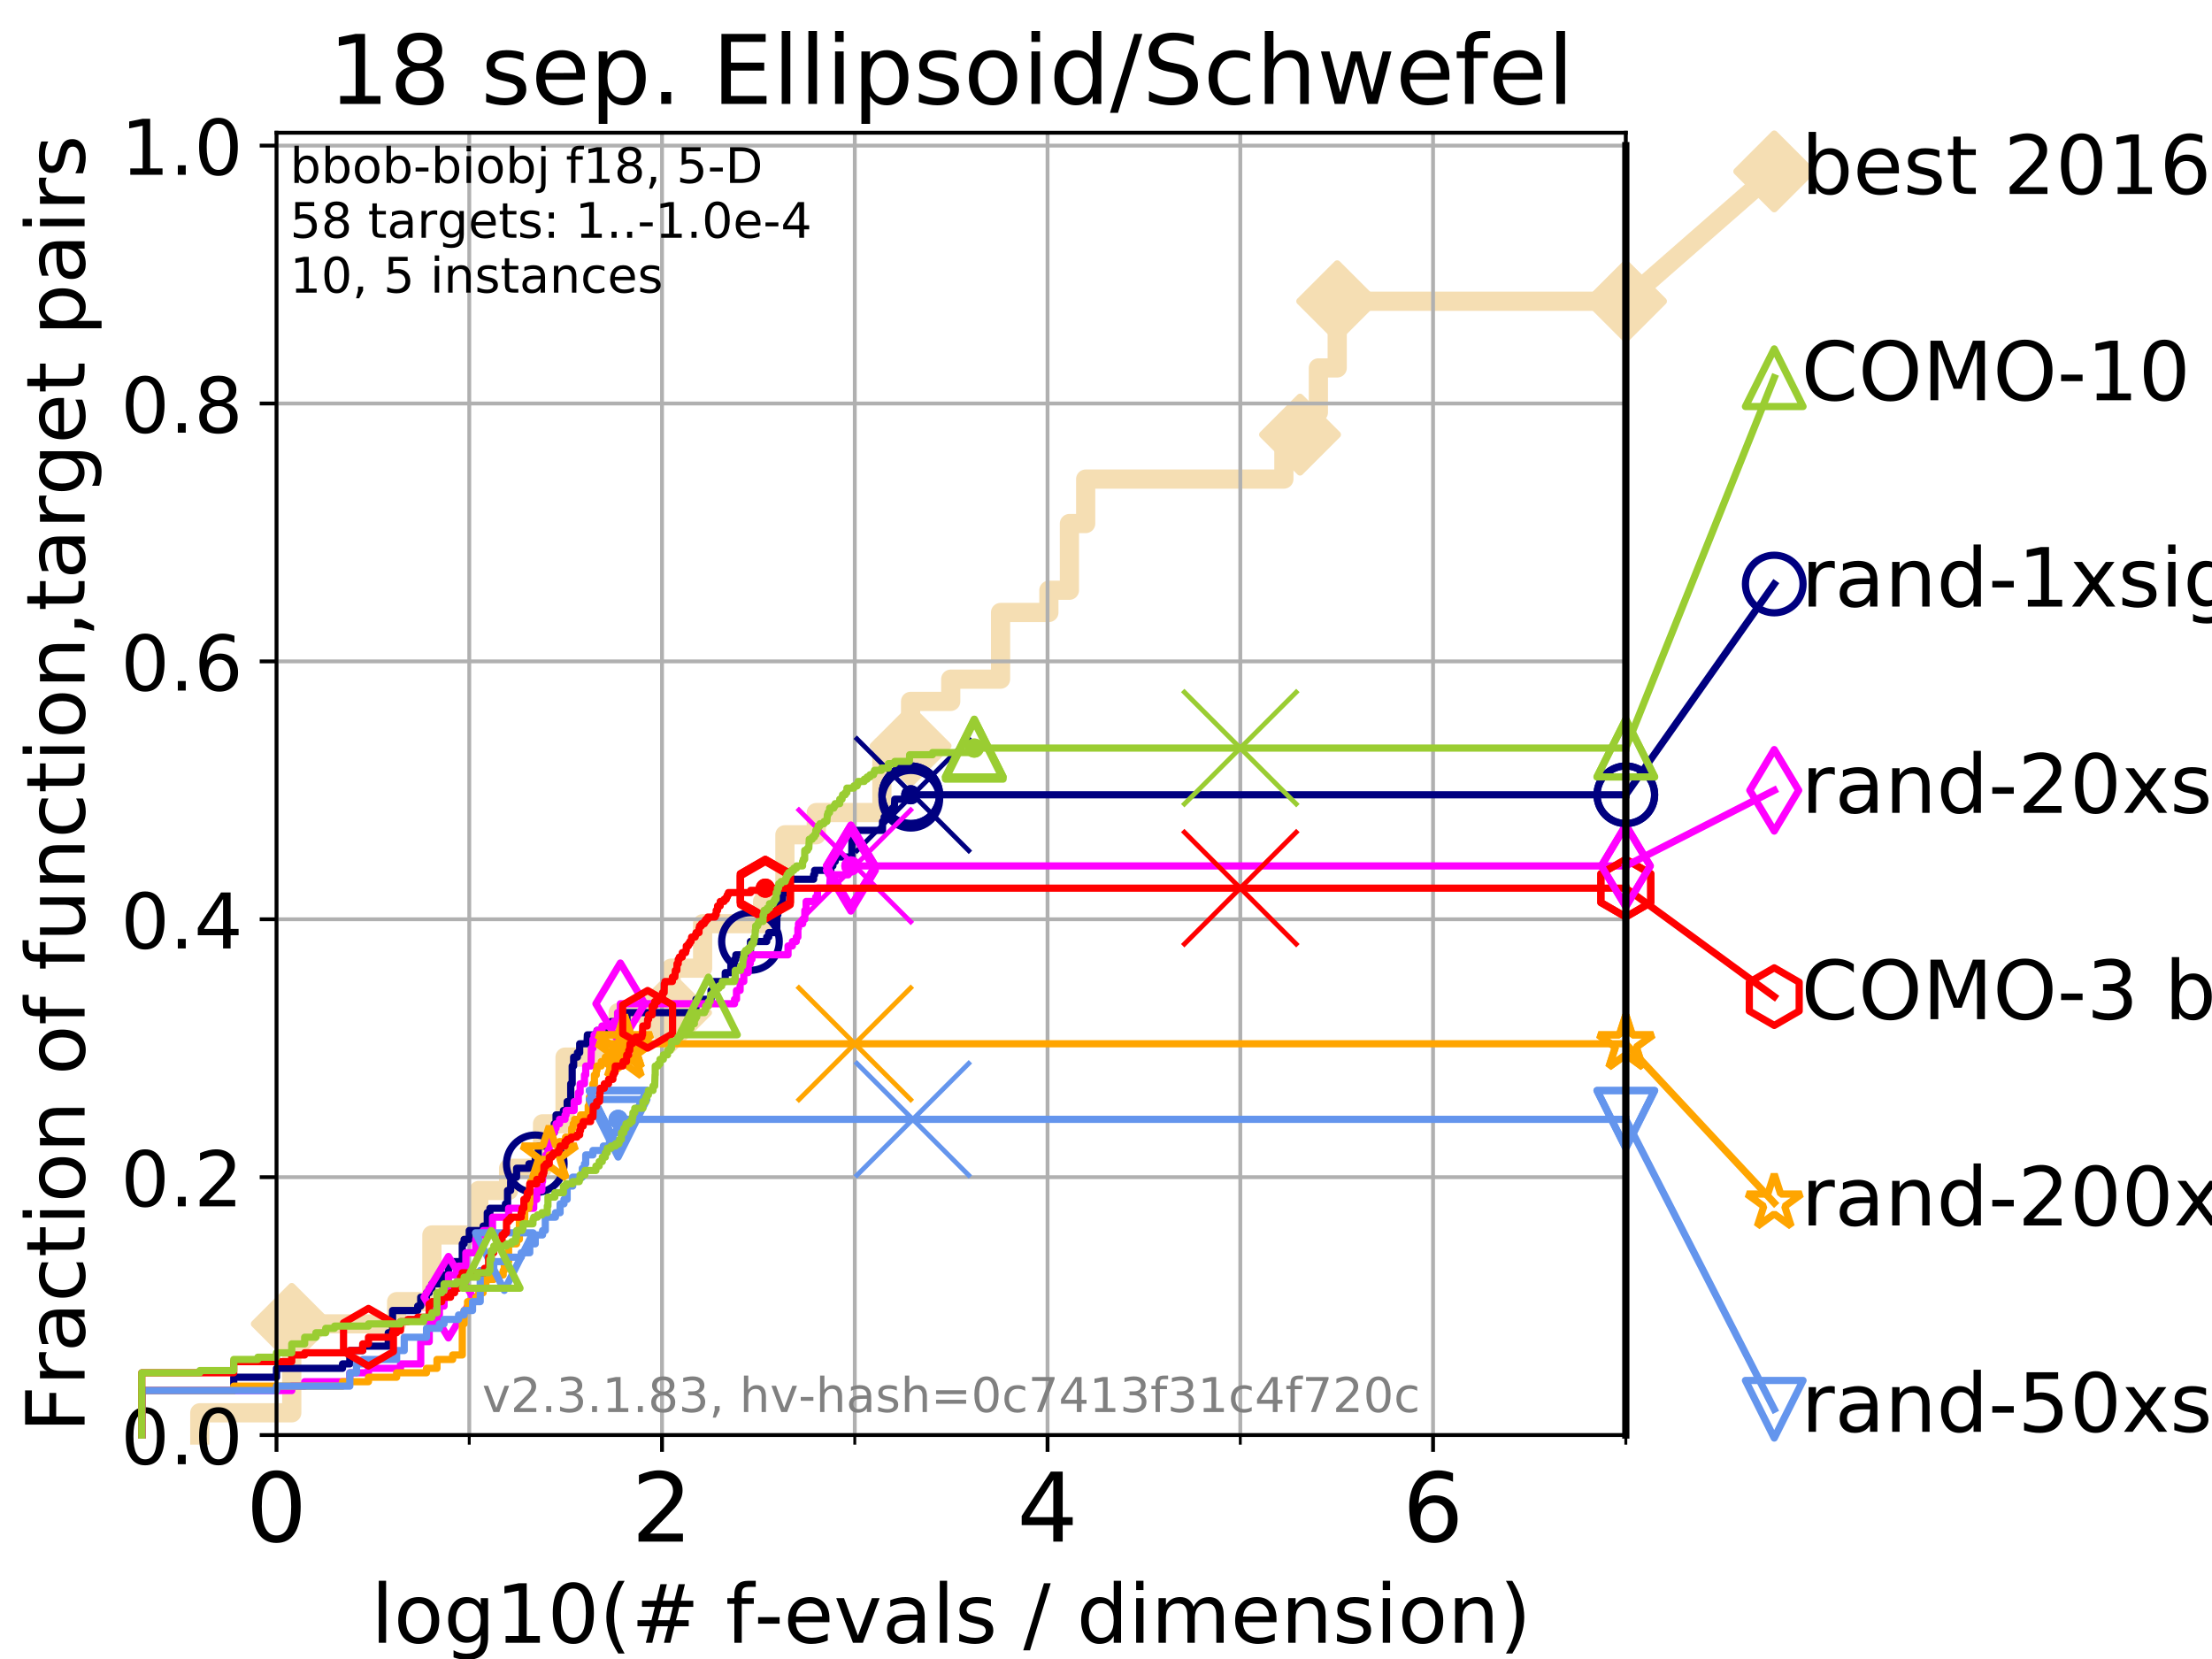 <?xml version="1.0" encoding="utf-8" standalone="no"?>
<!DOCTYPE svg PUBLIC "-//W3C//DTD SVG 1.1//EN"
  "http://www.w3.org/Graphics/SVG/1.1/DTD/svg11.dtd">
<!-- Created with matplotlib (https://matplotlib.org/) -->
<svg height="345.6pt" version="1.1" viewBox="0 0 460.8 345.6" width="460.8pt" xmlns="http://www.w3.org/2000/svg" xmlns:xlink="http://www.w3.org/1999/xlink">
 <defs>
  <style type="text/css">
*{stroke-linecap:butt;stroke-linejoin:round;}
  </style>
 </defs>
 <g id="figure_1">
  <g id="patch_1">
   <path d="M 0 345.6 
L 460.8 345.6 
L 460.8 0 
L 0 0 
z
" style="fill:#ffffff;"/>
  </g>
  <g id="axes_1">
   <g id="patch_2">
    <path d="M 57.6 298.944 
L 338.688 298.944 
L 338.688 27.648 
L 57.6 27.648 
z
" style="fill:#ffffff;"/>
   </g>
   <g id="line2d_1">
    <path d="M 41.621 298.944 
L 41.621 294.313 
L 60.78 294.313 
L 60.78 275.788 
L 82.627 275.788 
L 82.627 271.157 
L 89.973 271.157 
L 89.973 257.263 
L 99.732 257.263 
L 99.732 248.001 
L 105.952 248.001 
L 105.952 243.37 
L 113.023 243.37 
L 113.023 234.107 
L 117.71 234.107 
L 117.71 220.214 
L 128.768 220.214 
L 128.768 210.951 
L 139.794 210.951 
L 139.794 201.689 
L 146.367 201.689 
L 146.367 192.426 
L 158.858 192.426 
L 158.858 187.795 
L 163.51 187.795 
L 163.51 173.901 
L 170.042 173.901 
L 170.042 169.27 
L 183.713 169.27 
L 183.713 155.377 
L 189.691 155.377 
L 189.691 146.114 
L 198.054 146.114 
L 198.054 141.483 
L 208.433 141.483 
L 208.433 127.589 
L 218.499 127.589 
L 218.499 122.958 
L 222.782 122.958 
L 222.782 109.065 
L 226.167 109.065 
L 226.167 99.802 
L 267.454 99.802 
L 267.454 90.54 
L 270.82 90.54 
L 270.82 85.909 
L 274.642 85.909 
L 274.642 76.646 
L 278.566 76.646 
L 278.566 62.753 
L 338.688 62.753 
" style="fill:none;stroke:#f5deb3;stroke-linecap:square;stroke-width:4;"/>
   </g>
   <g id="line2d_2">
    <defs>
     <path d="M 0 7.778 
L 7.778 0 
L 0 -7.778 
L -7.778 0 
z
" id="m0a423a6bad" style="stroke:#f5deb3;stroke-linejoin:miter;stroke-width:1.5;"/>
    </defs>
    <g>
     <use style="fill:#f5deb3;stroke:#f5deb3;stroke-linejoin:miter;stroke-width:1.5;" x="60.78" xlink:href="#m0a423a6bad" y="275.788"/>
     <use style="fill:#f5deb3;stroke:#f5deb3;stroke-linejoin:miter;stroke-width:1.5;" x="139.794" xlink:href="#m0a423a6bad" y="210.951"/>
     <use style="fill:#f5deb3;stroke:#f5deb3;stroke-linejoin:miter;stroke-width:1.5;" x="189.691" xlink:href="#m0a423a6bad" y="155.377"/>
     <use style="fill:#f5deb3;stroke:#f5deb3;stroke-linejoin:miter;stroke-width:1.5;" x="270.82" xlink:href="#m0a423a6bad" y="90.54"/>
     <use style="fill:#f5deb3;stroke:#f5deb3;stroke-linejoin:miter;stroke-width:1.5;" x="278.566" xlink:href="#m0a423a6bad" y="62.753"/>
     <use style="fill:#f5deb3;stroke:#f5deb3;stroke-linejoin:miter;stroke-width:1.5;" x="338.688" xlink:href="#m0a423a6bad" y="62.753"/>
    </g>
   </g>
   <g id="line2d_3">
    <path style="fill:none;stroke:#f5deb3;stroke-linecap:square;stroke-width:4;"/>
    <g/>
   </g>
   <g id="line2d_4">
    <path d="M 338.688 62.753 
L 369.608 35.706 
" style="fill:none;stroke:#f5deb3;stroke-linecap:square;stroke-width:4;"/>
    <g>
     <use style="fill:#f5deb3;stroke:#f5deb3;stroke-linejoin:miter;stroke-width:1.5;" x="338.688" xlink:href="#m0a423a6bad" y="62.753"/>
     <use style="fill:#f5deb3;stroke:#f5deb3;stroke-linejoin:miter;stroke-width:1.5;" x="369.608" xlink:href="#m0a423a6bad" y="35.706"/>
    </g>
   </g>
   <g id="matplotlib.axis_1">
    <g id="xtick_1">
     <g id="line2d_5">
      <path clip-path="url(#pecd7295e47)" d="M 57.6 298.944 
L 57.6 27.648 
" style="fill:none;stroke:#b0b0b0;stroke-linecap:square;stroke-width:0.8;"/>
     </g>
     <g id="line2d_6">
      <defs>
       <path d="M 0 0 
L 0 3.5 
" id="m900f32e618" style="stroke:#000000;stroke-width:0.8;"/>
      </defs>
      <g>
       <use style="stroke:#000000;stroke-width:0.8;" x="57.6" xlink:href="#m900f32e618" y="298.944"/>
      </g>
     </g>
     <g id="text_1">
      <!-- 0 -->
      <defs>
       <path d="M 31.781 66.406 
Q 24.172 66.406 20.328 58.906 
Q 16.5 51.422 16.5 36.375 
Q 16.5 21.391 20.328 13.891 
Q 24.172 6.391 31.781 6.391 
Q 39.453 6.391 43.281 13.891 
Q 47.125 21.391 47.125 36.375 
Q 47.125 51.422 43.281 58.906 
Q 39.453 66.406 31.781 66.406 
z
M 31.781 74.219 
Q 44.047 74.219 50.516 64.516 
Q 56.984 54.828 56.984 36.375 
Q 56.984 17.969 50.516 8.266 
Q 44.047 -1.422 31.781 -1.422 
Q 19.531 -1.422 13.062 8.266 
Q 6.594 17.969 6.594 36.375 
Q 6.594 54.828 13.062 64.516 
Q 19.531 74.219 31.781 74.219 
z
" id="DejaVuSans-48"/>
      </defs>
      <g transform="translate(51.237 321.141)scale(0.2 -0.2)">
       <use xlink:href="#DejaVuSans-48"/>
      </g>
     </g>
    </g>
    <g id="xtick_2">
     <g id="line2d_7">
      <path clip-path="url(#pecd7295e47)" d="M 137.911 298.944 
L 137.911 27.648 
" style="fill:none;stroke:#b0b0b0;stroke-linecap:square;stroke-width:0.8;"/>
     </g>
     <g id="line2d_8">
      <g>
       <use style="stroke:#000000;stroke-width:0.8;" x="137.911" xlink:href="#m900f32e618" y="298.944"/>
      </g>
     </g>
     <g id="text_2">
      <!-- 2 -->
      <defs>
       <path d="M 19.188 8.297 
L 53.609 8.297 
L 53.609 0 
L 7.328 0 
L 7.328 8.297 
Q 12.938 14.109 22.625 23.891 
Q 32.328 33.688 34.812 36.531 
Q 39.547 41.844 41.422 45.531 
Q 43.312 49.219 43.312 52.781 
Q 43.312 58.594 39.234 62.25 
Q 35.156 65.922 28.609 65.922 
Q 23.969 65.922 18.812 64.312 
Q 13.672 62.703 7.812 59.422 
L 7.812 69.391 
Q 13.766 71.781 18.938 73 
Q 24.125 74.219 28.422 74.219 
Q 39.75 74.219 46.484 68.547 
Q 53.219 62.891 53.219 53.422 
Q 53.219 48.922 51.531 44.891 
Q 49.859 40.875 45.406 35.406 
Q 44.188 33.984 37.641 27.219 
Q 31.109 20.453 19.188 8.297 
z
" id="DejaVuSans-50"/>
      </defs>
      <g transform="translate(131.548 321.141)scale(0.2 -0.2)">
       <use xlink:href="#DejaVuSans-50"/>
      </g>
     </g>
    </g>
    <g id="xtick_3">
     <g id="line2d_9">
      <path clip-path="url(#pecd7295e47)" d="M 218.222 298.944 
L 218.222 27.648 
" style="fill:none;stroke:#b0b0b0;stroke-linecap:square;stroke-width:0.8;"/>
     </g>
     <g id="line2d_10">
      <g>
       <use style="stroke:#000000;stroke-width:0.8;" x="218.222" xlink:href="#m900f32e618" y="298.944"/>
      </g>
     </g>
     <g id="text_3">
      <!-- 4 -->
      <defs>
       <path d="M 37.797 64.312 
L 12.891 25.391 
L 37.797 25.391 
z
M 35.203 72.906 
L 47.609 72.906 
L 47.609 25.391 
L 58.016 25.391 
L 58.016 17.188 
L 47.609 17.188 
L 47.609 0 
L 37.797 0 
L 37.797 17.188 
L 4.891 17.188 
L 4.891 26.703 
z
" id="DejaVuSans-52"/>
      </defs>
      <g transform="translate(211.859 321.141)scale(0.2 -0.2)">
       <use xlink:href="#DejaVuSans-52"/>
      </g>
     </g>
    </g>
    <g id="xtick_4">
     <g id="line2d_11">
      <path clip-path="url(#pecd7295e47)" d="M 298.533 298.944 
L 298.533 27.648 
" style="fill:none;stroke:#b0b0b0;stroke-linecap:square;stroke-width:0.8;"/>
     </g>
     <g id="line2d_12">
      <g>
       <use style="stroke:#000000;stroke-width:0.8;" x="298.533" xlink:href="#m900f32e618" y="298.944"/>
      </g>
     </g>
     <g id="text_4">
      <!-- 6 -->
      <defs>
       <path d="M 33.016 40.375 
Q 26.375 40.375 22.484 35.828 
Q 18.609 31.297 18.609 23.391 
Q 18.609 15.531 22.484 10.953 
Q 26.375 6.391 33.016 6.391 
Q 39.656 6.391 43.531 10.953 
Q 47.406 15.531 47.406 23.391 
Q 47.406 31.297 43.531 35.828 
Q 39.656 40.375 33.016 40.375 
z
M 52.594 71.297 
L 52.594 62.312 
Q 48.875 64.062 45.094 64.984 
Q 41.312 65.922 37.594 65.922 
Q 27.828 65.922 22.672 59.328 
Q 17.531 52.734 16.797 39.406 
Q 19.672 43.656 24.016 45.922 
Q 28.375 48.188 33.594 48.188 
Q 44.578 48.188 50.953 41.516 
Q 57.328 34.859 57.328 23.391 
Q 57.328 12.156 50.688 5.359 
Q 44.047 -1.422 33.016 -1.422 
Q 20.359 -1.422 13.672 8.266 
Q 6.984 17.969 6.984 36.375 
Q 6.984 53.656 15.188 63.938 
Q 23.391 74.219 37.203 74.219 
Q 40.922 74.219 44.703 73.484 
Q 48.484 72.75 52.594 71.297 
z
" id="DejaVuSans-54"/>
      </defs>
      <g transform="translate(292.17 321.141)scale(0.2 -0.2)">
       <use xlink:href="#DejaVuSans-54"/>
      </g>
     </g>
    </g>
    <g id="xtick_5">
     <g id="line2d_13">
      <path clip-path="url(#pecd7295e47)" d="M 97.755 298.944 
L 97.755 27.648 
" style="fill:none;stroke:#b0b0b0;stroke-linecap:square;stroke-width:0.8;"/>
     </g>
     <g id="line2d_14">
      <defs>
       <path d="M 0 0 
L 0 2 
" id="mb0dc0267d9" style="stroke:#000000;stroke-width:0.6;"/>
      </defs>
      <g>
       <use style="stroke:#000000;stroke-width:0.6;" x="97.755" xlink:href="#mb0dc0267d9" y="298.944"/>
      </g>
     </g>
    </g>
    <g id="xtick_6">
     <g id="line2d_15">
      <path clip-path="url(#pecd7295e47)" d="M 178.066 298.944 
L 178.066 27.648 
" style="fill:none;stroke:#b0b0b0;stroke-linecap:square;stroke-width:0.8;"/>
     </g>
     <g id="line2d_16">
      <g>
       <use style="stroke:#000000;stroke-width:0.6;" x="178.066" xlink:href="#mb0dc0267d9" y="298.944"/>
      </g>
     </g>
    </g>
    <g id="xtick_7">
     <g id="line2d_17">
      <path clip-path="url(#pecd7295e47)" d="M 258.377 298.944 
L 258.377 27.648 
" style="fill:none;stroke:#b0b0b0;stroke-linecap:square;stroke-width:0.8;"/>
     </g>
     <g id="line2d_18">
      <g>
       <use style="stroke:#000000;stroke-width:0.6;" x="258.377" xlink:href="#mb0dc0267d9" y="298.944"/>
      </g>
     </g>
    </g>
    <g id="xtick_8">
     <g id="line2d_19">
      <path clip-path="url(#pecd7295e47)" d="M 338.688 298.944 
L 338.688 27.648 
" style="fill:none;stroke:#b0b0b0;stroke-linecap:square;stroke-width:0.8;"/>
     </g>
     <g id="line2d_20">
      <g>
       <use style="stroke:#000000;stroke-width:0.6;" x="338.688" xlink:href="#mb0dc0267d9" y="298.944"/>
      </g>
     </g>
    </g>
    <g id="text_5">
     <!-- log10(# f-evals / dimension) -->
     <defs>
      <path d="M 9.422 75.984 
L 18.406 75.984 
L 18.406 0 
L 9.422 0 
z
" id="DejaVuSans-108"/>
      <path d="M 30.609 48.391 
Q 23.391 48.391 19.188 42.75 
Q 14.984 37.109 14.984 27.297 
Q 14.984 17.484 19.156 11.844 
Q 23.344 6.203 30.609 6.203 
Q 37.797 6.203 41.984 11.859 
Q 46.188 17.531 46.188 27.297 
Q 46.188 37.016 41.984 42.703 
Q 37.797 48.391 30.609 48.391 
z
M 30.609 56 
Q 42.328 56 49.016 48.375 
Q 55.719 40.766 55.719 27.297 
Q 55.719 13.875 49.016 6.219 
Q 42.328 -1.422 30.609 -1.422 
Q 18.844 -1.422 12.172 6.219 
Q 5.516 13.875 5.516 27.297 
Q 5.516 40.766 12.172 48.375 
Q 18.844 56 30.609 56 
z
" id="DejaVuSans-111"/>
      <path d="M 45.406 27.984 
Q 45.406 37.75 41.375 43.109 
Q 37.359 48.484 30.078 48.484 
Q 22.859 48.484 18.828 43.109 
Q 14.797 37.75 14.797 27.984 
Q 14.797 18.266 18.828 12.891 
Q 22.859 7.516 30.078 7.516 
Q 37.359 7.516 41.375 12.891 
Q 45.406 18.266 45.406 27.984 
z
M 54.391 6.781 
Q 54.391 -7.172 48.188 -13.984 
Q 42 -20.797 29.203 -20.797 
Q 24.469 -20.797 20.266 -20.094 
Q 16.062 -19.391 12.109 -17.922 
L 12.109 -9.188 
Q 16.062 -11.328 19.922 -12.344 
Q 23.781 -13.375 27.781 -13.375 
Q 36.625 -13.375 41.016 -8.766 
Q 45.406 -4.156 45.406 5.172 
L 45.406 9.625 
Q 42.625 4.781 38.281 2.391 
Q 33.938 0 27.875 0 
Q 17.828 0 11.672 7.656 
Q 5.516 15.328 5.516 27.984 
Q 5.516 40.672 11.672 48.328 
Q 17.828 56 27.875 56 
Q 33.938 56 38.281 53.609 
Q 42.625 51.219 45.406 46.391 
L 45.406 54.688 
L 54.391 54.688 
z
" id="DejaVuSans-103"/>
      <path d="M 12.406 8.297 
L 28.516 8.297 
L 28.516 63.922 
L 10.984 60.406 
L 10.984 69.391 
L 28.422 72.906 
L 38.281 72.906 
L 38.281 8.297 
L 54.391 8.297 
L 54.391 0 
L 12.406 0 
z
" id="DejaVuSans-49"/>
      <path d="M 31 75.875 
Q 24.469 64.656 21.281 53.656 
Q 18.109 42.672 18.109 31.391 
Q 18.109 20.125 21.312 9.062 
Q 24.516 -2 31 -13.188 
L 23.188 -13.188 
Q 15.875 -1.703 12.234 9.375 
Q 8.594 20.453 8.594 31.391 
Q 8.594 42.281 12.203 53.312 
Q 15.828 64.359 23.188 75.875 
z
" id="DejaVuSans-40"/>
      <path d="M 51.125 44 
L 36.922 44 
L 32.812 27.688 
L 47.125 27.688 
z
M 43.797 71.781 
L 38.719 51.516 
L 52.984 51.516 
L 58.109 71.781 
L 65.922 71.781 
L 60.891 51.516 
L 76.125 51.516 
L 76.125 44 
L 58.984 44 
L 54.984 27.688 
L 70.516 27.688 
L 70.516 20.219 
L 53.078 20.219 
L 48 0 
L 40.188 0 
L 45.219 20.219 
L 30.906 20.219 
L 25.875 0 
L 18.016 0 
L 23.094 20.219 
L 7.719 20.219 
L 7.719 27.688 
L 24.906 27.688 
L 29 44 
L 13.281 44 
L 13.281 51.516 
L 30.906 51.516 
L 35.891 71.781 
z
" id="DejaVuSans-35"/>
      <path id="DejaVuSans-32"/>
      <path d="M 37.109 75.984 
L 37.109 68.5 
L 28.516 68.5 
Q 23.688 68.5 21.797 66.547 
Q 19.922 64.594 19.922 59.516 
L 19.922 54.688 
L 34.719 54.688 
L 34.719 47.703 
L 19.922 47.703 
L 19.922 0 
L 10.891 0 
L 10.891 47.703 
L 2.297 47.703 
L 2.297 54.688 
L 10.891 54.688 
L 10.891 58.5 
Q 10.891 67.625 15.141 71.797 
Q 19.391 75.984 28.609 75.984 
z
" id="DejaVuSans-102"/>
      <path d="M 4.891 31.391 
L 31.203 31.391 
L 31.203 23.391 
L 4.891 23.391 
z
" id="DejaVuSans-45"/>
      <path d="M 56.203 29.594 
L 56.203 25.203 
L 14.891 25.203 
Q 15.484 15.922 20.484 11.062 
Q 25.484 6.203 34.422 6.203 
Q 39.594 6.203 44.453 7.469 
Q 49.312 8.734 54.109 11.281 
L 54.109 2.781 
Q 49.266 0.734 44.188 -0.344 
Q 39.109 -1.422 33.891 -1.422 
Q 20.797 -1.422 13.156 6.188 
Q 5.516 13.812 5.516 26.812 
Q 5.516 40.234 12.766 48.109 
Q 20.016 56 32.328 56 
Q 43.359 56 49.781 48.891 
Q 56.203 41.797 56.203 29.594 
z
M 47.219 32.234 
Q 47.125 39.594 43.094 43.984 
Q 39.062 48.391 32.422 48.391 
Q 24.906 48.391 20.391 44.141 
Q 15.875 39.891 15.188 32.172 
z
" id="DejaVuSans-101"/>
      <path d="M 2.984 54.688 
L 12.5 54.688 
L 29.594 8.797 
L 46.688 54.688 
L 56.203 54.688 
L 35.688 0 
L 23.484 0 
z
" id="DejaVuSans-118"/>
      <path d="M 34.281 27.484 
Q 23.391 27.484 19.188 25 
Q 14.984 22.516 14.984 16.5 
Q 14.984 11.719 18.141 8.906 
Q 21.297 6.109 26.703 6.109 
Q 34.188 6.109 38.703 11.406 
Q 43.219 16.703 43.219 25.484 
L 43.219 27.484 
z
M 52.203 31.203 
L 52.203 0 
L 43.219 0 
L 43.219 8.297 
Q 40.141 3.328 35.547 0.953 
Q 30.953 -1.422 24.312 -1.422 
Q 15.922 -1.422 10.953 3.297 
Q 6 8.016 6 15.922 
Q 6 25.141 12.172 29.828 
Q 18.359 34.516 30.609 34.516 
L 43.219 34.516 
L 43.219 35.406 
Q 43.219 41.609 39.141 45 
Q 35.062 48.391 27.688 48.391 
Q 23 48.391 18.547 47.266 
Q 14.109 46.141 10.016 43.891 
L 10.016 52.203 
Q 14.938 54.109 19.578 55.047 
Q 24.219 56 28.609 56 
Q 40.484 56 46.344 49.844 
Q 52.203 43.703 52.203 31.203 
z
" id="DejaVuSans-97"/>
      <path d="M 44.281 53.078 
L 44.281 44.578 
Q 40.484 46.531 36.375 47.5 
Q 32.281 48.484 27.875 48.484 
Q 21.188 48.484 17.844 46.438 
Q 14.5 44.391 14.5 40.281 
Q 14.5 37.156 16.891 35.375 
Q 19.281 33.594 26.516 31.984 
L 29.594 31.297 
Q 39.156 29.25 43.188 25.516 
Q 47.219 21.781 47.219 15.094 
Q 47.219 7.469 41.188 3.016 
Q 35.156 -1.422 24.609 -1.422 
Q 20.219 -1.422 15.453 -0.562 
Q 10.688 0.297 5.422 2 
L 5.422 11.281 
Q 10.406 8.688 15.234 7.391 
Q 20.062 6.109 24.812 6.109 
Q 31.156 6.109 34.562 8.281 
Q 37.984 10.453 37.984 14.406 
Q 37.984 18.062 35.516 20.016 
Q 33.062 21.969 24.703 23.781 
L 21.578 24.516 
Q 13.234 26.266 9.516 29.906 
Q 5.812 33.547 5.812 39.891 
Q 5.812 47.609 11.281 51.797 
Q 16.75 56 26.812 56 
Q 31.781 56 36.172 55.266 
Q 40.578 54.547 44.281 53.078 
z
" id="DejaVuSans-115"/>
      <path d="M 25.391 72.906 
L 33.688 72.906 
L 8.297 -9.281 
L 0 -9.281 
z
" id="DejaVuSans-47"/>
      <path d="M 45.406 46.391 
L 45.406 75.984 
L 54.391 75.984 
L 54.391 0 
L 45.406 0 
L 45.406 8.203 
Q 42.578 3.328 38.25 0.953 
Q 33.938 -1.422 27.875 -1.422 
Q 17.969 -1.422 11.734 6.484 
Q 5.516 14.406 5.516 27.297 
Q 5.516 40.188 11.734 48.094 
Q 17.969 56 27.875 56 
Q 33.938 56 38.25 53.625 
Q 42.578 51.266 45.406 46.391 
z
M 14.797 27.297 
Q 14.797 17.391 18.875 11.75 
Q 22.953 6.109 30.078 6.109 
Q 37.203 6.109 41.297 11.75 
Q 45.406 17.391 45.406 27.297 
Q 45.406 37.203 41.297 42.844 
Q 37.203 48.484 30.078 48.484 
Q 22.953 48.484 18.875 42.844 
Q 14.797 37.203 14.797 27.297 
z
" id="DejaVuSans-100"/>
      <path d="M 9.422 54.688 
L 18.406 54.688 
L 18.406 0 
L 9.422 0 
z
M 9.422 75.984 
L 18.406 75.984 
L 18.406 64.594 
L 9.422 64.594 
z
" id="DejaVuSans-105"/>
      <path d="M 52 44.188 
Q 55.375 50.25 60.062 53.125 
Q 64.75 56 71.094 56 
Q 79.641 56 84.281 50.016 
Q 88.922 44.047 88.922 33.016 
L 88.922 0 
L 79.891 0 
L 79.891 32.719 
Q 79.891 40.578 77.094 44.375 
Q 74.312 48.188 68.609 48.188 
Q 61.625 48.188 57.562 43.547 
Q 53.516 38.922 53.516 30.906 
L 53.516 0 
L 44.484 0 
L 44.484 32.719 
Q 44.484 40.625 41.703 44.406 
Q 38.922 48.188 33.109 48.188 
Q 26.219 48.188 22.156 43.531 
Q 18.109 38.875 18.109 30.906 
L 18.109 0 
L 9.078 0 
L 9.078 54.688 
L 18.109 54.688 
L 18.109 46.188 
Q 21.188 51.219 25.484 53.609 
Q 29.781 56 35.688 56 
Q 41.656 56 45.828 52.969 
Q 50 49.953 52 44.188 
z
" id="DejaVuSans-109"/>
      <path d="M 54.891 33.016 
L 54.891 0 
L 45.906 0 
L 45.906 32.719 
Q 45.906 40.484 42.875 44.328 
Q 39.844 48.188 33.797 48.188 
Q 26.516 48.188 22.312 43.547 
Q 18.109 38.922 18.109 30.906 
L 18.109 0 
L 9.078 0 
L 9.078 54.688 
L 18.109 54.688 
L 18.109 46.188 
Q 21.344 51.125 25.703 53.562 
Q 30.078 56 35.797 56 
Q 45.219 56 50.047 50.172 
Q 54.891 44.344 54.891 33.016 
z
" id="DejaVuSans-110"/>
      <path d="M 8.016 75.875 
L 15.828 75.875 
Q 23.141 64.359 26.781 53.312 
Q 30.422 42.281 30.422 31.391 
Q 30.422 20.453 26.781 9.375 
Q 23.141 -1.703 15.828 -13.188 
L 8.016 -13.188 
Q 14.5 -2 17.703 9.062 
Q 20.906 20.125 20.906 31.391 
Q 20.906 42.672 17.703 53.656 
Q 14.5 64.656 8.016 75.875 
z
" id="DejaVuSans-41"/>
     </defs>
     <g transform="translate(77.303 342.218)scale(0.17 -0.17)">
      <use xlink:href="#DejaVuSans-108"/>
      <use x="27.783" xlink:href="#DejaVuSans-111"/>
      <use x="88.965" xlink:href="#DejaVuSans-103"/>
      <use x="152.441" xlink:href="#DejaVuSans-49"/>
      <use x="216.064" xlink:href="#DejaVuSans-48"/>
      <use x="279.688" xlink:href="#DejaVuSans-40"/>
      <use x="318.701" xlink:href="#DejaVuSans-35"/>
      <use x="402.49" xlink:href="#DejaVuSans-32"/>
      <use x="434.277" xlink:href="#DejaVuSans-102"/>
      <use x="469.404" xlink:href="#DejaVuSans-45"/>
      <use x="505.488" xlink:href="#DejaVuSans-101"/>
      <use x="567.012" xlink:href="#DejaVuSans-118"/>
      <use x="626.191" xlink:href="#DejaVuSans-97"/>
      <use x="687.471" xlink:href="#DejaVuSans-108"/>
      <use x="715.254" xlink:href="#DejaVuSans-115"/>
      <use x="767.354" xlink:href="#DejaVuSans-32"/>
      <use x="799.141" xlink:href="#DejaVuSans-47"/>
      <use x="832.832" xlink:href="#DejaVuSans-32"/>
      <use x="864.619" xlink:href="#DejaVuSans-100"/>
      <use x="928.096" xlink:href="#DejaVuSans-105"/>
      <use x="955.879" xlink:href="#DejaVuSans-109"/>
      <use x="1053.291" xlink:href="#DejaVuSans-101"/>
      <use x="1114.814" xlink:href="#DejaVuSans-110"/>
      <use x="1178.193" xlink:href="#DejaVuSans-115"/>
      <use x="1230.293" xlink:href="#DejaVuSans-105"/>
      <use x="1258.076" xlink:href="#DejaVuSans-111"/>
      <use x="1319.258" xlink:href="#DejaVuSans-110"/>
      <use x="1382.637" xlink:href="#DejaVuSans-41"/>
     </g>
    </g>
   </g>
   <g id="matplotlib.axis_2">
    <g id="ytick_1">
     <g id="line2d_21">
      <path clip-path="url(#pecd7295e47)" d="M 57.6 298.944 
L 338.688 298.944 
" style="fill:none;stroke:#b0b0b0;stroke-linecap:square;stroke-width:0.8;"/>
     </g>
     <g id="line2d_22">
      <defs>
       <path d="M 0 0 
L -3.5 0 
" id="m8745d10bb0" style="stroke:#000000;stroke-width:0.8;"/>
      </defs>
      <g>
       <use style="stroke:#000000;stroke-width:0.8;" x="57.6" xlink:href="#m8745d10bb0" y="298.944"/>
      </g>
     </g>
     <g id="text_6">
      <!-- 0.0 -->
      <defs>
       <path d="M 10.688 12.406 
L 21 12.406 
L 21 0 
L 10.688 0 
z
" id="DejaVuSans-46"/>
      </defs>
      <g transform="translate(25.155 305.023)scale(0.16 -0.16)">
       <use xlink:href="#DejaVuSans-48"/>
       <use x="63.623" xlink:href="#DejaVuSans-46"/>
       <use x="95.41" xlink:href="#DejaVuSans-48"/>
      </g>
     </g>
    </g>
    <g id="ytick_2">
     <g id="line2d_23">
      <path clip-path="url(#pecd7295e47)" d="M 57.6 245.222 
L 338.688 245.222 
" style="fill:none;stroke:#b0b0b0;stroke-linecap:square;stroke-width:0.8;"/>
     </g>
     <g id="line2d_24">
      <g>
       <use style="stroke:#000000;stroke-width:0.8;" x="57.6" xlink:href="#m8745d10bb0" y="245.222"/>
      </g>
     </g>
     <g id="text_7">
      <!-- 0.2 -->
      <g transform="translate(25.155 251.301)scale(0.16 -0.16)">
       <use xlink:href="#DejaVuSans-48"/>
       <use x="63.623" xlink:href="#DejaVuSans-46"/>
       <use x="95.41" xlink:href="#DejaVuSans-50"/>
      </g>
     </g>
    </g>
    <g id="ytick_3">
     <g id="line2d_25">
      <path clip-path="url(#pecd7295e47)" d="M 57.6 191.5 
L 338.688 191.5 
" style="fill:none;stroke:#b0b0b0;stroke-linecap:square;stroke-width:0.8;"/>
     </g>
     <g id="line2d_26">
      <g>
       <use style="stroke:#000000;stroke-width:0.8;" x="57.6" xlink:href="#m8745d10bb0" y="191.5"/>
      </g>
     </g>
     <g id="text_8">
      <!-- 0.4 -->
      <g transform="translate(25.155 197.579)scale(0.16 -0.16)">
       <use xlink:href="#DejaVuSans-48"/>
       <use x="63.623" xlink:href="#DejaVuSans-46"/>
       <use x="95.41" xlink:href="#DejaVuSans-52"/>
      </g>
     </g>
    </g>
    <g id="ytick_4">
     <g id="line2d_27">
      <path clip-path="url(#pecd7295e47)" d="M 57.6 137.778 
L 338.688 137.778 
" style="fill:none;stroke:#b0b0b0;stroke-linecap:square;stroke-width:0.8;"/>
     </g>
     <g id="line2d_28">
      <g>
       <use style="stroke:#000000;stroke-width:0.8;" x="57.6" xlink:href="#m8745d10bb0" y="137.778"/>
      </g>
     </g>
     <g id="text_9">
      <!-- 0.6 -->
      <g transform="translate(25.155 143.857)scale(0.16 -0.16)">
       <use xlink:href="#DejaVuSans-48"/>
       <use x="63.623" xlink:href="#DejaVuSans-46"/>
       <use x="95.41" xlink:href="#DejaVuSans-54"/>
      </g>
     </g>
    </g>
    <g id="ytick_5">
     <g id="line2d_29">
      <path clip-path="url(#pecd7295e47)" d="M 57.6 84.056 
L 338.688 84.056 
" style="fill:none;stroke:#b0b0b0;stroke-linecap:square;stroke-width:0.8;"/>
     </g>
     <g id="line2d_30">
      <g>
       <use style="stroke:#000000;stroke-width:0.8;" x="57.6" xlink:href="#m8745d10bb0" y="84.056"/>
      </g>
     </g>
     <g id="text_10">
      <!-- 0.8 -->
      <defs>
       <path d="M 31.781 34.625 
Q 24.75 34.625 20.719 30.859 
Q 16.703 27.094 16.703 20.516 
Q 16.703 13.922 20.719 10.156 
Q 24.75 6.391 31.781 6.391 
Q 38.812 6.391 42.859 10.172 
Q 46.922 13.969 46.922 20.516 
Q 46.922 27.094 42.891 30.859 
Q 38.875 34.625 31.781 34.625 
z
M 21.922 38.812 
Q 15.578 40.375 12.031 44.719 
Q 8.5 49.078 8.5 55.328 
Q 8.5 64.062 14.719 69.141 
Q 20.953 74.219 31.781 74.219 
Q 42.672 74.219 48.875 69.141 
Q 55.078 64.062 55.078 55.328 
Q 55.078 49.078 51.531 44.719 
Q 48 40.375 41.703 38.812 
Q 48.828 37.156 52.797 32.312 
Q 56.781 27.484 56.781 20.516 
Q 56.781 9.906 50.312 4.234 
Q 43.844 -1.422 31.781 -1.422 
Q 19.734 -1.422 13.25 4.234 
Q 6.781 9.906 6.781 20.516 
Q 6.781 27.484 10.781 32.312 
Q 14.797 37.156 21.922 38.812 
z
M 18.312 54.391 
Q 18.312 48.734 21.844 45.562 
Q 25.391 42.391 31.781 42.391 
Q 38.141 42.391 41.719 45.562 
Q 45.312 48.734 45.312 54.391 
Q 45.312 60.062 41.719 63.234 
Q 38.141 66.406 31.781 66.406 
Q 25.391 66.406 21.844 63.234 
Q 18.312 60.062 18.312 54.391 
z
" id="DejaVuSans-56"/>
      </defs>
      <g transform="translate(25.155 90.135)scale(0.16 -0.16)">
       <use xlink:href="#DejaVuSans-48"/>
       <use x="63.623" xlink:href="#DejaVuSans-46"/>
       <use x="95.41" xlink:href="#DejaVuSans-56"/>
      </g>
     </g>
    </g>
    <g id="ytick_6">
     <g id="line2d_31">
      <path clip-path="url(#pecd7295e47)" d="M 57.6 30.334 
L 338.688 30.334 
" style="fill:none;stroke:#b0b0b0;stroke-linecap:square;stroke-width:0.8;"/>
     </g>
     <g id="line2d_32">
      <g>
       <use style="stroke:#000000;stroke-width:0.8;" x="57.6" xlink:href="#m8745d10bb0" y="30.334"/>
      </g>
     </g>
     <g id="text_11">
      <!-- 1.0 -->
      <g transform="translate(25.155 36.413)scale(0.16 -0.16)">
       <use xlink:href="#DejaVuSans-49"/>
       <use x="63.623" xlink:href="#DejaVuSans-46"/>
       <use x="95.41" xlink:href="#DejaVuSans-48"/>
      </g>
     </g>
    </g>
    <g id="text_12">
     <!-- Fraction of function,target pairs -->
     <defs>
      <path d="M 9.812 72.906 
L 51.703 72.906 
L 51.703 64.594 
L 19.672 64.594 
L 19.672 43.109 
L 48.578 43.109 
L 48.578 34.812 
L 19.672 34.812 
L 19.672 0 
L 9.812 0 
z
" id="DejaVuSans-70"/>
      <path d="M 41.109 46.297 
Q 39.594 47.172 37.812 47.578 
Q 36.031 48 33.891 48 
Q 26.266 48 22.188 43.047 
Q 18.109 38.094 18.109 28.812 
L 18.109 0 
L 9.078 0 
L 9.078 54.688 
L 18.109 54.688 
L 18.109 46.188 
Q 20.953 51.172 25.484 53.578 
Q 30.031 56 36.531 56 
Q 37.453 56 38.578 55.875 
Q 39.703 55.766 41.062 55.516 
z
" id="DejaVuSans-114"/>
      <path d="M 48.781 52.594 
L 48.781 44.188 
Q 44.969 46.297 41.141 47.344 
Q 37.312 48.391 33.406 48.391 
Q 24.656 48.391 19.812 42.844 
Q 14.984 37.312 14.984 27.297 
Q 14.984 17.281 19.812 11.734 
Q 24.656 6.203 33.406 6.203 
Q 37.312 6.203 41.141 7.25 
Q 44.969 8.297 48.781 10.406 
L 48.781 2.094 
Q 45.016 0.344 40.984 -0.531 
Q 36.969 -1.422 32.422 -1.422 
Q 20.062 -1.422 12.781 6.344 
Q 5.516 14.109 5.516 27.297 
Q 5.516 40.672 12.859 48.328 
Q 20.219 56 33.016 56 
Q 37.156 56 41.109 55.141 
Q 45.062 54.297 48.781 52.594 
z
" id="DejaVuSans-99"/>
      <path d="M 18.312 70.219 
L 18.312 54.688 
L 36.812 54.688 
L 36.812 47.703 
L 18.312 47.703 
L 18.312 18.016 
Q 18.312 11.328 20.141 9.422 
Q 21.969 7.516 27.594 7.516 
L 36.812 7.516 
L 36.812 0 
L 27.594 0 
Q 17.188 0 13.234 3.875 
Q 9.281 7.766 9.281 18.016 
L 9.281 47.703 
L 2.688 47.703 
L 2.688 54.688 
L 9.281 54.688 
L 9.281 70.219 
z
" id="DejaVuSans-116"/>
      <path d="M 8.5 21.578 
L 8.5 54.688 
L 17.484 54.688 
L 17.484 21.922 
Q 17.484 14.156 20.5 10.266 
Q 23.531 6.391 29.594 6.391 
Q 36.859 6.391 41.078 11.031 
Q 45.312 15.672 45.312 23.688 
L 45.312 54.688 
L 54.297 54.688 
L 54.297 0 
L 45.312 0 
L 45.312 8.406 
Q 42.047 3.422 37.719 1 
Q 33.406 -1.422 27.688 -1.422 
Q 18.266 -1.422 13.375 4.438 
Q 8.5 10.297 8.5 21.578 
z
M 31.109 56 
z
" id="DejaVuSans-117"/>
      <path d="M 11.719 12.406 
L 22.016 12.406 
L 22.016 4 
L 14.016 -11.625 
L 7.719 -11.625 
L 11.719 4 
z
" id="DejaVuSans-44"/>
      <path d="M 18.109 8.203 
L 18.109 -20.797 
L 9.078 -20.797 
L 9.078 54.688 
L 18.109 54.688 
L 18.109 46.391 
Q 20.953 51.266 25.266 53.625 
Q 29.594 56 35.594 56 
Q 45.562 56 51.781 48.094 
Q 58.016 40.188 58.016 27.297 
Q 58.016 14.406 51.781 6.484 
Q 45.562 -1.422 35.594 -1.422 
Q 29.594 -1.422 25.266 0.953 
Q 20.953 3.328 18.109 8.203 
z
M 48.688 27.297 
Q 48.688 37.203 44.609 42.844 
Q 40.531 48.484 33.406 48.484 
Q 26.266 48.484 22.188 42.844 
Q 18.109 37.203 18.109 27.297 
Q 18.109 17.391 22.188 11.75 
Q 26.266 6.109 33.406 6.109 
Q 40.531 6.109 44.609 11.75 
Q 48.688 17.391 48.688 27.297 
z
" id="DejaVuSans-112"/>
     </defs>
     <g transform="translate(17.62 298.435)rotate(-90)scale(0.17 -0.17)">
      <use xlink:href="#DejaVuSans-70"/>
      <use x="57.41" xlink:href="#DejaVuSans-114"/>
      <use x="98.523" xlink:href="#DejaVuSans-97"/>
      <use x="159.803" xlink:href="#DejaVuSans-99"/>
      <use x="214.783" xlink:href="#DejaVuSans-116"/>
      <use x="253.992" xlink:href="#DejaVuSans-105"/>
      <use x="281.775" xlink:href="#DejaVuSans-111"/>
      <use x="342.957" xlink:href="#DejaVuSans-110"/>
      <use x="406.336" xlink:href="#DejaVuSans-32"/>
      <use x="438.123" xlink:href="#DejaVuSans-111"/>
      <use x="499.305" xlink:href="#DejaVuSans-102"/>
      <use x="534.51" xlink:href="#DejaVuSans-32"/>
      <use x="566.297" xlink:href="#DejaVuSans-102"/>
      <use x="601.502" xlink:href="#DejaVuSans-117"/>
      <use x="664.881" xlink:href="#DejaVuSans-110"/>
      <use x="728.26" xlink:href="#DejaVuSans-99"/>
      <use x="783.24" xlink:href="#DejaVuSans-116"/>
      <use x="822.449" xlink:href="#DejaVuSans-105"/>
      <use x="850.232" xlink:href="#DejaVuSans-111"/>
      <use x="911.414" xlink:href="#DejaVuSans-110"/>
      <use x="974.793" xlink:href="#DejaVuSans-44"/>
      <use x="1006.58" xlink:href="#DejaVuSans-116"/>
      <use x="1045.789" xlink:href="#DejaVuSans-97"/>
      <use x="1107.068" xlink:href="#DejaVuSans-114"/>
      <use x="1148.166" xlink:href="#DejaVuSans-103"/>
      <use x="1211.643" xlink:href="#DejaVuSans-101"/>
      <use x="1273.166" xlink:href="#DejaVuSans-116"/>
      <use x="1312.375" xlink:href="#DejaVuSans-32"/>
      <use x="1344.162" xlink:href="#DejaVuSans-112"/>
      <use x="1407.639" xlink:href="#DejaVuSans-97"/>
      <use x="1468.918" xlink:href="#DejaVuSans-105"/>
      <use x="1496.701" xlink:href="#DejaVuSans-114"/>
      <use x="1537.814" xlink:href="#DejaVuSans-115"/>
     </g>
    </g>
   </g>
   <g id="line2d_33">
    <defs>
     <path d="M 0 1.5 
C 0.398 1.5 0.779 1.342 1.061 1.061 
C 1.342 0.779 1.5 0.398 1.5 0 
C 1.5 -0.398 1.342 -0.779 1.061 -1.061 
C 0.779 -1.342 0.398 -1.5 0 -1.5 
C -0.398 -1.5 -0.779 -1.342 -1.061 -1.061 
C -1.342 -0.779 -1.5 -0.398 -1.5 0 
C -1.5 0.398 -1.342 0.779 -1.061 1.061 
C -0.779 1.342 -0.398 1.5 0 1.5 
z
" id="m2396e3abe9" style="stroke:#f5deb3;"/>
    </defs>
    <g>
     <use style="fill:#f5deb3;stroke:#f5deb3;" x="278.566" xlink:href="#m2396e3abe9" y="62.753"/>
     <use style="fill:#f5deb3;stroke:#f5deb3;" x="278.566" xlink:href="#m2396e3abe9" y="62.753"/>
    </g>
   </g>
   <g id="line2d_34">
    <defs>
     <path d="M 0 1.5 
C 0.398 1.5 0.779 1.342 1.061 1.061 
C 1.342 0.779 1.5 0.398 1.5 0 
C 1.5 -0.398 1.342 -0.779 1.061 -1.061 
C 0.779 -1.342 0.398 -1.5 0 -1.5 
C -0.398 -1.5 -0.779 -1.342 -1.061 -1.061 
C -1.342 -0.779 -1.5 -0.398 -1.5 0 
C -1.5 0.398 -1.342 0.779 -1.061 1.061 
C -0.779 1.342 -0.398 1.5 0 1.5 
z
" id="m0ae9dc0b86" style="stroke:#000080;"/>
    </defs>
    <g>
     <use style="fill:#000080;stroke:#000080;" x="189.732" xlink:href="#m0ae9dc0b86" y="165.565"/>
     <use style="fill:#000080;stroke:#000080;" x="189.732" xlink:href="#m0ae9dc0b86" y="165.565"/>
    </g>
   </g>
   <g id="line2d_35">
    <path d="M 29.533 298.944 
L 29.533 289.682 
L 48.692 289.682 
L 48.692 286.903 
L 57.6 286.903 
L 57.6 285.05 
L 71.35 285.05 
L 71.35 284.124 
L 72.868 284.124 
L 72.868 281.345 
L 75.556 281.345 
L 75.556 280.419 
L 80.881 280.419 
L 80.881 277.64 
L 81.776 277.64 
L 81.776 273.009 
L 87.01 273.009 
L 87.01 272.083 
L 87.644 272.083 
L 87.644 270.231 
L 88.847 270.231 
L 88.847 269.304 
L 89.419 269.304 
L 89.419 268.378 
L 89.973 268.378 
L 89.973 267.452 
L 92.027 267.452 
L 92.027 265.599 
L 93.422 265.599 
L 93.422 262.821 
L 96.301 262.821 
L 96.301 259.116 
L 96.676 259.116 
L 96.676 258.189 
L 97.755 258.189 
L 97.755 256.337 
L 100.642 256.337 
L 100.642 255.411 
L 101.507 255.411 
L 101.507 252.632 
L 102.06 252.632 
L 102.06 251.706 
L 105.285 251.706 
L 105.285 250.779 
L 105.733 250.779 
L 105.733 248.001 
L 106.383 248.001 
L 106.383 246.148 
L 106.803 246.148 
L 106.803 245.222 
L 107.614 245.222 
L 107.614 243.37 
L 110.189 243.37 
L 110.189 242.443 
L 111.506 242.443 
L 111.506 240.591 
L 112.128 240.591 
L 112.128 238.738 
L 113.874 238.738 
L 113.874 237.812 
L 114.148 237.812 
L 114.148 235.96 
L 115.46 235.96 
L 115.46 234.107 
L 115.835 234.107 
L 115.835 232.255 
L 117.373 232.255 
L 117.373 231.328 
L 118.149 231.328 
L 118.149 229.476 
L 118.891 229.476 
L 118.891 225.771 
L 119.199 225.771 
L 119.199 222.066 
L 119.503 222.066 
L 119.503 220.214 
L 120.287 220.214 
L 120.287 219.287 
L 120.759 219.287 
L 120.759 217.435 
L 122.277 217.435 
L 122.362 215.582 
L 124.369 215.582 
L 124.369 214.656 
L 127.294 214.656 
L 127.294 212.804 
L 130.612 212.804 
L 130.612 210.951 
L 144.582 210.951 
L 144.582 210.025 
L 144.982 210.025 
L 144.982 208.172 
L 148.123 208.172 
L 148.123 206.32 
L 148.715 206.32 
L 148.715 204.467 
L 151.081 204.467 
L 151.081 202.615 
L 152.253 202.615 
L 152.253 200.762 
L 153.032 200.762 
L 153.032 199.836 
L 153.294 199.836 
L 153.294 198.91 
L 155.829 198.91 
L 155.829 197.984 
L 156.334 197.984 
L 156.334 196.131 
L 159.718 196.131 
L 159.718 195.205 
L 160.143 195.205 
L 160.143 194.279 
L 161.806 194.279 
L 161.841 190.574 
L 162.034 190.574 
L 162.034 188.721 
L 162.577 188.721 
L 162.577 187.795 
L 163.021 187.795 
L 163.087 185.943 
L 164.094 185.943 
L 164.156 183.164 
L 169.492 183.164 
L 169.492 182.238 
L 169.696 182.238 
L 169.696 181.311 
L 173.082 181.311 
L 173.082 180.385 
L 173.508 180.385 
L 173.508 179.459 
L 174.004 179.459 
L 174.004 178.533 
L 177.438 178.533 
L 177.474 174.828 
L 177.742 174.828 
L 177.742 172.975 
L 183.842 172.975 
L 183.842 171.123 
L 184.181 171.123 
L 184.181 170.196 
L 184.802 170.196 
L 184.802 169.27 
L 185.895 169.27 
L 185.895 168.344 
L 186.304 168.344 
L 186.395 166.492 
L 189.732 166.492 
L 189.732 165.565 
L 338.688 165.565 
L 338.688 165.565 
" style="fill:none;stroke:#000080;stroke-linecap:square;stroke-width:1.5;"/>
   </g>
   <g id="line2d_36">
    <defs>
     <path d="M 0 6 
C 1.591 6 3.117 5.368 4.243 4.243 
C 5.368 3.117 6 1.591 6 0 
C 6 -1.591 5.368 -3.117 4.243 -4.243 
C 3.117 -5.368 1.591 -6 0 -6 
C -1.591 -6 -3.117 -5.368 -4.243 -4.243 
C -5.368 -3.117 -6 -1.591 -6 0 
C -6 1.591 -5.368 3.117 -4.243 4.243 
C -3.117 5.368 -1.591 6 0 6 
z
" id="mbba2220f9b" style="stroke:#000080;stroke-width:1.5;"/>
    </defs>
    <g>
     <use style="fill-opacity:0;stroke:#000080;stroke-width:1.5;" x="111.506" xlink:href="#mbba2220f9b" y="242.443"/>
     <use style="fill-opacity:0;stroke:#000080;stroke-width:1.5;" x="156.334" xlink:href="#mbba2220f9b" y="196.131"/>
     <use style="fill-opacity:0;stroke:#000080;stroke-width:1.5;" x="189.732" xlink:href="#mbba2220f9b" y="166.492"/>
     <use style="fill-opacity:0;stroke:#000080;stroke-width:1.5;" x="189.732" xlink:href="#mbba2220f9b" y="165.565"/>
     <use style="fill-opacity:0;stroke:#000080;stroke-width:1.5;" x="189.732" xlink:href="#mbba2220f9b" y="165.565"/>
     <use style="fill-opacity:0;stroke:#000080;stroke-width:1.5;" x="338.688" xlink:href="#mbba2220f9b" y="165.565"/>
    </g>
   </g>
   <g id="line2d_37">
    <path style="fill:none;stroke:#000080;stroke-linecap:square;stroke-width:1.5;"/>
    <g/>
   </g>
   <g id="line2d_38">
    <path clip-path="url(#pecd7295e47)" d="M 190.16 165.565 
" style="fill:none;stroke:#000080;stroke-linecap:square;stroke-width:1.5;"/>
    <defs>
     <path d="M -12 12 
L 12 -12 
M -12 -12 
L 12 12 
" id="m31c14a56ae" style="stroke:#000080;"/>
    </defs>
    <g clip-path="url(#pecd7295e47)">
     <use style="fill:#000080;stroke:#000080;" x="190.16" xlink:href="#m31c14a56ae" y="165.565"/>
    </g>
   </g>
   <g id="line2d_39">
    <defs>
     <path d="M 0 1.5 
C 0.398 1.5 0.779 1.342 1.061 1.061 
C 1.342 0.779 1.5 0.398 1.5 0 
C 1.5 -0.398 1.342 -0.779 1.061 -1.061 
C 0.779 -1.342 0.398 -1.5 0 -1.5 
C -0.398 -1.5 -0.779 -1.342 -1.061 -1.061 
C -1.342 -0.779 -1.5 -0.398 -1.5 0 
C -1.5 0.398 -1.342 0.779 -1.061 1.061 
C -0.779 1.342 -0.398 1.5 0 1.5 
z
" id="m93a1a3251d" style="stroke:#ff00ff;"/>
    </defs>
    <g>
     <use style="fill:#ff00ff;stroke:#ff00ff;" x="177.252" xlink:href="#m93a1a3251d" y="180.385"/>
     <use style="fill:#ff00ff;stroke:#ff00ff;" x="177.252" xlink:href="#m93a1a3251d" y="180.385"/>
    </g>
   </g>
   <g id="line2d_40">
    <path d="M 29.533 298.944 
L 29.533 289.682 
L 60.78 289.682 
L 60.78 288.755 
L 63.468 288.755 
L 63.468 287.829 
L 72.868 287.829 
L 72.868 285.977 
L 76.759 285.977 
L 76.759 285.05 
L 83.438 285.05 
L 83.438 284.124 
L 87.644 284.124 
L 87.644 279.493 
L 89.419 279.493 
L 89.419 275.788 
L 91.03 275.788 
L 91.03 273.935 
L 91.535 273.935 
L 91.535 272.083 
L 92.504 272.083 
L 92.504 270.231 
L 93.422 270.231 
L 93.422 265.599 
L 95.125 265.599 
L 95.125 264.673 
L 95.526 264.673 
L 95.526 263.747 
L 97.044 263.747 
L 97.044 260.968 
L 99.098 260.968 
L 99.098 258.189 
L 99.418 258.189 
L 99.418 257.263 
L 100.642 257.263 
L 100.642 256.337 
L 102.597 256.337 
L 102.597 253.558 
L 105.952 253.558 
L 105.952 251.706 
L 111.186 251.706 
L 111.186 249.853 
L 111.82 249.853 
L 111.82 248.001 
L 112.877 248.001 
L 112.877 246.148 
L 113.023 246.148 
L 113.023 242.443 
L 113.454 242.443 
L 113.454 241.517 
L 113.735 241.517 
L 113.735 240.591 
L 114.148 240.591 
L 114.148 239.665 
L 114.419 239.665 
L 114.419 237.812 
L 114.552 237.812 
L 114.552 236.886 
L 114.817 236.886 
L 114.817 235.96 
L 115.46 235.96 
L 115.46 235.033 
L 115.835 235.033 
L 115.835 234.107 
L 116.562 234.107 
L 116.562 233.181 
L 117.71 233.181 
L 117.71 232.255 
L 117.931 232.255 
L 117.931 231.328 
L 119.603 231.328 
L 119.603 229.476 
L 120.477 229.476 
L 120.477 227.623 
L 120.852 227.623 
L 120.852 225.771 
L 121.756 225.771 
L 121.756 223.918 
L 122.018 223.918 
L 122.018 222.066 
L 123.111 222.066 
L 123.193 218.361 
L 123.514 218.361 
L 123.514 216.509 
L 123.751 216.509 
L 123.751 215.582 
L 124.369 215.582 
L 124.369 214.656 
L 125.399 214.656 
L 125.399 213.73 
L 127.861 213.73 
L 127.861 212.804 
L 128.65 212.804 
L 128.65 210.951 
L 129.233 210.951 
L 129.233 209.099 
L 153.018 209.099 
L 153.018 208.172 
L 153.424 208.172 
L 153.424 206.32 
L 154.181 206.32 
L 154.181 204.467 
L 154.946 204.467 
L 154.946 202.615 
L 155.867 202.615 
L 155.867 200.762 
L 156.297 200.762 
L 156.297 199.836 
L 156.646 199.836 
L 156.646 198.91 
L 164.164 198.91 
L 164.164 197.057 
L 165.069 197.057 
L 165.069 196.131 
L 165.88 196.131 
L 165.88 195.205 
L 166.214 195.205 
L 166.214 193.353 
L 166.337 193.353 
L 166.337 192.426 
L 167.217 192.426 
L 167.217 191.5 
L 167.659 191.5 
L 167.659 189.648 
L 167.936 189.648 
L 167.936 187.795 
L 169.925 187.795 
L 169.925 186.869 
L 170.3 186.869 
L 170.3 185.016 
L 172.829 185.016 
L 172.933 183.164 
L 173.184 183.164 
L 173.184 182.238 
L 176.707 182.238 
L 176.707 181.311 
L 177.252 181.311 
L 177.252 180.385 
L 338.688 180.385 
L 338.688 180.385 
" style="fill:none;stroke:#ff00ff;stroke-linecap:square;stroke-width:1.5;"/>
   </g>
   <g id="line2d_41">
    <defs>
     <path d="M 0 8.485 
L 5.091 0 
L 0 -8.485 
L -5.091 0 
z
" id="m540ac06731" style="stroke:#ff00ff;stroke-linejoin:miter;stroke-width:1.5;"/>
    </defs>
    <g>
     <use style="fill-opacity:0;stroke:#ff00ff;stroke-linejoin:miter;stroke-width:1.5;" x="93.422" xlink:href="#m540ac06731" y="270.231"/>
     <use style="fill-opacity:0;stroke:#ff00ff;stroke-linejoin:miter;stroke-width:1.5;" x="129.233" xlink:href="#m540ac06731" y="209.099"/>
     <use style="fill-opacity:0;stroke:#ff00ff;stroke-linejoin:miter;stroke-width:1.5;" x="177.252" xlink:href="#m540ac06731" y="181.311"/>
     <use style="fill-opacity:0;stroke:#ff00ff;stroke-linejoin:miter;stroke-width:1.5;" x="177.252" xlink:href="#m540ac06731" y="180.385"/>
     <use style="fill-opacity:0;stroke:#ff00ff;stroke-linejoin:miter;stroke-width:1.5;" x="177.252" xlink:href="#m540ac06731" y="180.385"/>
     <use style="fill-opacity:0;stroke:#ff00ff;stroke-linejoin:miter;stroke-width:1.5;" x="338.688" xlink:href="#m540ac06731" y="180.385"/>
    </g>
   </g>
   <g id="line2d_42">
    <path style="fill:none;stroke:#ff00ff;stroke-linecap:square;stroke-width:1.5;"/>
    <g/>
   </g>
   <g id="line2d_43">
    <path clip-path="url(#pecd7295e47)" d="M 178.07 180.385 
" style="fill:none;stroke:#ff00ff;stroke-linecap:square;stroke-width:1.5;"/>
    <defs>
     <path d="M -12 12 
L 12 -12 
M -12 -12 
L 12 12 
" id="m36bef412ec" style="stroke:#ff00ff;"/>
    </defs>
    <g clip-path="url(#pecd7295e47)">
     <use style="fill:#ff00ff;stroke:#ff00ff;" x="178.07" xlink:href="#m36bef412ec" y="180.385"/>
    </g>
   </g>
   <g id="line2d_44">
    <defs>
     <path d="M 0 1.5 
C 0.398 1.5 0.779 1.342 1.061 1.061 
C 1.342 0.779 1.5 0.398 1.5 0 
C 1.5 -0.398 1.342 -0.779 1.061 -1.061 
C 0.779 -1.342 0.398 -1.5 0 -1.5 
C -0.398 -1.5 -0.779 -1.342 -1.061 -1.061 
C -1.342 -0.779 -1.5 -0.398 -1.5 0 
C -1.5 0.398 -1.342 0.779 -1.061 1.061 
C -0.779 1.342 -0.398 1.5 0 1.5 
z
" id="m3f9947ef64" style="stroke:#ffa500;"/>
    </defs>
    <g>
     <use style="fill:#ffa500;stroke:#ffa500;" x="130.073" xlink:href="#m3f9947ef64" y="217.435"/>
     <use style="fill:#ffa500;stroke:#ffa500;" x="130.073" xlink:href="#m3f9947ef64" y="217.435"/>
    </g>
   </g>
   <g id="line2d_45">
    <path d="M 29.533 298.944 
L 29.533 289.682 
L 48.692 289.682 
L 48.692 288.755 
L 71.35 288.755 
L 71.35 287.829 
L 76.759 287.829 
L 76.759 286.903 
L 82.627 286.903 
L 82.627 285.977 
L 88.847 285.977 
L 88.847 285.05 
L 91.03 285.05 
L 91.03 283.198 
L 94.295 283.198 
L 94.295 282.272 
L 96.301 282.272 
L 96.301 275.788 
L 96.676 275.788 
L 96.676 273.009 
L 97.403 273.009 
L 97.403 271.157 
L 99.098 271.157 
L 99.098 270.231 
L 99.732 270.231 
L 99.732 269.304 
L 100.642 269.304 
L 100.642 268.378 
L 101.223 268.378 
L 101.223 266.526 
L 102.859 266.526 
L 102.859 265.599 
L 104.826 265.599 
L 104.826 264.673 
L 105.057 264.673 
L 105.057 262.821 
L 105.952 262.821 
L 105.952 259.116 
L 107.614 259.116 
L 107.614 258.189 
L 108.199 258.189 
L 108.199 254.484 
L 109.312 254.484 
L 109.312 251.706 
L 110.189 251.706 
L 110.189 250.779 
L 110.359 250.779 
L 110.359 247.075 
L 110.527 247.075 
L 110.527 246.148 
L 111.346 246.148 
L 111.346 245.222 
L 111.82 245.222 
L 111.82 244.296 
L 112.128 244.296 
L 112.128 242.443 
L 113.023 242.443 
L 113.023 241.517 
L 114.419 241.517 
L 114.419 240.591 
L 116.323 240.591 
L 116.323 238.738 
L 116.562 238.738 
L 116.562 237.812 
L 117.821 237.812 
L 117.821 236.886 
L 119.097 236.886 
L 119.097 235.033 
L 119.402 235.033 
L 119.402 234.107 
L 119.702 234.107 
L 119.702 233.181 
L 120.945 233.181 
L 120.945 232.255 
L 122.531 232.255 
L 122.531 230.402 
L 122.782 230.402 
L 122.782 228.55 
L 123.193 228.55 
L 123.193 227.623 
L 123.514 227.623 
L 123.514 225.771 
L 123.83 225.771 
L 123.83 223.918 
L 124.216 223.918 
L 124.216 222.992 
L 124.369 222.992 
L 124.369 222.066 
L 125.256 222.066 
L 125.256 221.14 
L 126.1 221.14 
L 126.1 220.214 
L 128.827 220.214 
L 128.827 219.287 
L 130.073 219.287 
L 130.073 217.435 
L 338.688 217.435 
" style="fill:none;stroke:#ffa500;stroke-linecap:square;stroke-width:1.5;"/>
   </g>
   <g id="line2d_46">
    <defs>
     <path d="M 0 -6 
L -1.347 -1.854 
L -5.706 -1.854 
L -2.18 0.708 
L -3.527 4.854 
L -0 2.292 
L 3.527 4.854 
L 2.18 0.708 
L 5.706 -1.854 
L 1.347 -1.854 
z
" id="m7ab5d9f165" style="stroke:#ffa500;stroke-linejoin:bevel;stroke-width:1.5;"/>
    </defs>
    <g>
     <use style="fill-opacity:0;stroke:#ffa500;stroke-linejoin:bevel;stroke-width:1.5;" x="114.419" xlink:href="#m7ab5d9f165" y="240.591"/>
     <use style="fill-opacity:0;stroke:#ffa500;stroke-linejoin:bevel;stroke-width:1.5;" x="130.073" xlink:href="#m7ab5d9f165" y="219.287"/>
     <use style="fill-opacity:0;stroke:#ffa500;stroke-linejoin:bevel;stroke-width:1.5;" x="130.073" xlink:href="#m7ab5d9f165" y="217.435"/>
     <use style="fill-opacity:0;stroke:#ffa500;stroke-linejoin:bevel;stroke-width:1.5;" x="130.073" xlink:href="#m7ab5d9f165" y="217.435"/>
     <use style="fill-opacity:0;stroke:#ffa500;stroke-linejoin:bevel;stroke-width:1.5;" x="338.688" xlink:href="#m7ab5d9f165" y="217.435"/>
    </g>
   </g>
   <g id="line2d_47">
    <path style="fill:none;stroke:#ffa500;stroke-linecap:square;stroke-width:1.5;"/>
    <g/>
   </g>
   <g id="line2d_48">
    <path clip-path="url(#pecd7295e47)" d="M 178.066 217.435 
" style="fill:none;stroke:#ffa500;stroke-linecap:square;stroke-width:1.5;"/>
    <defs>
     <path d="M -12 12 
L 12 -12 
M -12 -12 
L 12 12 
" id="mcee5a571fb" style="stroke:#ffa500;"/>
    </defs>
    <g clip-path="url(#pecd7295e47)">
     <use style="fill:#ffa500;stroke:#ffa500;" x="178.066" xlink:href="#mcee5a571fb" y="217.435"/>
    </g>
   </g>
   <g id="line2d_49">
    <defs>
     <path d="M 0 1.5 
C 0.398 1.5 0.779 1.342 1.061 1.061 
C 1.342 0.779 1.5 0.398 1.5 0 
C 1.5 -0.398 1.342 -0.779 1.061 -1.061 
C 0.779 -1.342 0.398 -1.5 0 -1.5 
C -0.398 -1.5 -0.779 -1.342 -1.061 -1.061 
C -1.342 -0.779 -1.5 -0.398 -1.5 0 
C -1.5 0.398 -1.342 0.779 -1.061 1.061 
C -0.779 1.342 -0.398 1.5 0 1.5 
z
" id="me231691cc5" style="stroke:#6495ed;"/>
    </defs>
    <g>
     <use style="fill:#6495ed;stroke:#6495ed;" x="128.768" xlink:href="#me231691cc5" y="233.181"/>
     <use style="fill:#6495ed;stroke:#6495ed;" x="128.768" xlink:href="#me231691cc5" y="233.181"/>
    </g>
   </g>
   <g id="line2d_50">
    <path d="M 29.533 298.944 
L 29.533 289.682 
L 57.6 289.682 
L 57.6 288.755 
L 72.868 288.755 
L 72.868 285.977 
L 74.263 285.977 
L 74.263 284.124 
L 75.556 284.124 
L 75.556 283.198 
L 82.627 283.198 
L 82.627 281.345 
L 84.213 281.345 
L 84.213 278.567 
L 88.847 278.567 
L 88.847 276.714 
L 91.535 276.714 
L 91.535 275.788 
L 92.504 275.788 
L 92.504 274.862 
L 95.526 274.862 
L 95.526 273.935 
L 96.676 273.935 
L 96.676 273.009 
L 98.439 273.009 
L 98.439 271.157 
L 100.04 271.157 
L 100.04 264.673 
L 102.859 264.673 
L 102.859 262.821 
L 105.057 262.821 
L 105.057 261.894 
L 108.578 261.894 
L 108.578 260.968 
L 110.359 260.968 
L 110.359 259.116 
L 111.506 259.116 
L 111.506 257.263 
L 113.023 257.263 
L 113.023 256.337 
L 113.595 256.337 
L 113.595 253.558 
L 115.711 253.558 
L 115.711 252.632 
L 116.68 252.632 
L 116.68 250.779 
L 117.486 250.779 
L 117.486 249.853 
L 118.149 249.853 
L 118.149 247.075 
L 119.301 247.075 
L 119.301 245.222 
L 121.31 245.222 
L 121.31 243.37 
L 121.756 243.37 
L 121.756 242.443 
L 122.018 242.443 
L 122.018 240.591 
L 123.514 240.591 
L 123.514 239.665 
L 125.683 239.665 
L 125.683 238.738 
L 126.97 238.738 
L 126.97 237.812 
L 127.611 237.812 
L 127.611 235.96 
L 128.471 235.96 
L 128.471 235.033 
L 128.768 235.033 
L 128.768 233.181 
L 338.688 233.181 
" style="fill:none;stroke:#6495ed;stroke-linecap:square;stroke-width:1.5;"/>
   </g>
   <g id="line2d_51">
    <defs>
     <path d="M -0 6 
L 6 -6 
L -6 -6 
z
" id="mc17e5be858" style="stroke:#6495ed;stroke-linejoin:miter;stroke-width:1.5;"/>
    </defs>
    <g>
     <use style="fill-opacity:0;stroke:#6495ed;stroke-linejoin:miter;stroke-width:1.5;" x="105.057" xlink:href="#mc17e5be858" y="262.821"/>
     <use style="fill-opacity:0;stroke:#6495ed;stroke-linejoin:miter;stroke-width:1.5;" x="128.768" xlink:href="#mc17e5be858" y="235.033"/>
     <use style="fill-opacity:0;stroke:#6495ed;stroke-linejoin:miter;stroke-width:1.5;" x="128.768" xlink:href="#mc17e5be858" y="233.181"/>
     <use style="fill-opacity:0;stroke:#6495ed;stroke-linejoin:miter;stroke-width:1.5;" x="128.768" xlink:href="#mc17e5be858" y="233.181"/>
     <use style="fill-opacity:0;stroke:#6495ed;stroke-linejoin:miter;stroke-width:1.5;" x="128.768" xlink:href="#mc17e5be858" y="233.181"/>
     <use style="fill-opacity:0;stroke:#6495ed;stroke-linejoin:miter;stroke-width:1.5;" x="338.688" xlink:href="#mc17e5be858" y="233.181"/>
    </g>
   </g>
   <g id="line2d_52">
    <path style="fill:none;stroke:#6495ed;stroke-linecap:square;stroke-width:1.5;"/>
    <g/>
   </g>
   <g id="line2d_53">
    <path clip-path="url(#pecd7295e47)" d="M 190.158 233.181 
" style="fill:none;stroke:#6495ed;stroke-linecap:square;stroke-width:1.5;"/>
    <defs>
     <path d="M -12 12 
L 12 -12 
M -12 -12 
L 12 12 
" id="m4825ff9b08" style="stroke:#6495ed;"/>
    </defs>
    <g clip-path="url(#pecd7295e47)">
     <use style="fill:#6495ed;stroke:#6495ed;" x="190.158" xlink:href="#m4825ff9b08" y="233.181"/>
    </g>
   </g>
   <g id="line2d_54">
    <defs>
     <path d="M 0 1.5 
C 0.398 1.5 0.779 1.342 1.061 1.061 
C 1.342 0.779 1.5 0.398 1.5 0 
C 1.5 -0.398 1.342 -0.779 1.061 -1.061 
C 0.779 -1.342 0.398 -1.5 0 -1.5 
C -0.398 -1.5 -0.779 -1.342 -1.061 -1.061 
C -1.342 -0.779 -1.5 -0.398 -1.5 0 
C -1.5 0.398 -1.342 0.779 -1.061 1.061 
C -0.779 1.342 -0.398 1.5 0 1.5 
z
" id="mf6ade599c3" style="stroke:#ff0000;"/>
    </defs>
    <g>
     <use style="fill:#ff0000;stroke:#ff0000;" x="159.426" xlink:href="#mf6ade599c3" y="185.016"/>
     <use style="fill:#ff0000;stroke:#ff0000;" x="159.426" xlink:href="#mf6ade599c3" y="185.016"/>
    </g>
   </g>
   <g id="line2d_55">
    <path d="M 29.533 298.944 
L 29.533 285.977 
L 48.692 285.977 
L 48.692 283.661 
L 60.78 283.661 
L 60.78 282.272 
L 63.468 282.272 
L 63.468 281.809 
L 72.868 281.809 
L 72.868 281.345 
L 75.556 281.345 
L 75.556 279.956 
L 76.759 279.956 
L 76.759 278.567 
L 81.776 278.567 
L 81.776 277.64 
L 82.627 277.64 
L 82.627 277.177 
L 83.438 277.177 
L 83.438 275.325 
L 84.956 275.325 
L 84.956 274.862 
L 87.01 274.862 
L 87.01 274.399 
L 89.419 274.399 
L 89.419 271.62 
L 89.973 271.62 
L 89.973 271.157 
L 92.027 271.157 
L 92.027 270.231 
L 93.864 270.231 
L 93.864 269.304 
L 94.715 269.304 
L 94.715 268.378 
L 95.526 268.378 
L 95.526 267.452 
L 95.918 267.452 
L 95.918 266.062 
L 96.301 266.062 
L 96.301 265.136 
L 100.935 265.136 
L 100.935 264.21 
L 101.786 264.21 
L 101.786 261.894 
L 102.331 261.894 
L 102.331 260.968 
L 102.859 260.968 
L 102.859 260.042 
L 103.118 260.042 
L 103.118 259.579 
L 104.115 259.579 
L 104.115 258.653 
L 104.592 258.653 
L 104.592 257.263 
L 105.057 257.263 
L 105.057 256.8 
L 105.51 256.8 
L 105.51 254.484 
L 105.952 254.484 
L 105.952 254.021 
L 106.383 254.021 
L 106.383 253.558 
L 108.578 253.558 
L 108.578 252.632 
L 108.764 252.632 
L 108.764 251.706 
L 109.132 251.706 
L 109.132 249.853 
L 109.668 249.853 
L 109.668 249.39 
L 109.843 249.39 
L 109.843 248.464 
L 110.359 248.464 
L 110.359 246.611 
L 111.82 246.611 
L 111.82 245.685 
L 112.877 245.685 
L 112.877 244.759 
L 113.168 244.759 
L 113.168 244.296 
L 113.311 244.296 
L 113.311 242.906 
L 113.735 242.906 
L 113.735 242.443 
L 114.419 242.443 
L 114.419 241.054 
L 114.947 241.054 
L 114.947 240.591 
L 115.333 240.591 
L 115.333 240.128 
L 116.323 240.128 
L 116.323 239.665 
L 116.562 239.665 
L 116.562 239.201 
L 116.68 239.201 
L 116.68 238.738 
L 117.71 238.738 
L 117.71 237.812 
L 118.149 237.812 
L 118.149 237.349 
L 118.994 237.349 
L 118.994 236.886 
L 120.191 236.886 
L 120.191 236.423 
L 120.759 236.423 
L 120.759 235.496 
L 120.945 235.496 
L 120.945 234.57 
L 121.49 234.57 
L 121.49 233.644 
L 123.03 233.644 
L 123.03 232.718 
L 123.514 232.718 
L 123.594 230.402 
L 124.293 230.402 
L 124.293 229.476 
L 124.892 229.476 
L 124.965 227.623 
L 125.038 227.623 
L 125.038 226.697 
L 125.892 226.697 
L 125.892 225.771 
L 126.773 225.771 
L 126.773 224.845 
L 127.674 224.845 
L 127.674 223.918 
L 127.861 223.918 
L 127.861 223.455 
L 128.108 223.455 
L 128.169 222.066 
L 129.742 222.066 
L 129.798 221.14 
L 130.505 221.14 
L 130.559 219.75 
L 130.979 219.75 
L 130.979 218.824 
L 131.185 218.824 
L 131.236 217.435 
L 131.74 217.435 
L 131.74 216.972 
L 132.279 216.972 
L 132.279 216.509 
L 132.423 216.509 
L 132.423 216.045 
L 133.712 216.045 
L 133.712 215.582 
L 133.844 215.582 
L 133.888 213.73 
L 134.829 213.73 
L 134.912 212.34 
L 135.118 212.34 
L 135.118 211.414 
L 135.879 211.414 
L 135.879 209.562 
L 136.381 209.562 
L 136.381 208.635 
L 136.98 208.635 
L 136.98 208.172 
L 138.015 208.172 
L 138.015 206.783 
L 138.358 206.783 
L 138.392 204.931 
L 138.528 204.931 
L 138.528 204.467 
L 140.073 204.467 
L 140.073 203.541 
L 140.589 203.541 
L 140.679 202.152 
L 141.003 202.152 
L 141.032 200.762 
L 141.293 200.762 
L 141.293 199.836 
L 141.521 199.836 
L 141.521 199.373 
L 142.134 199.373 
L 142.134 198.447 
L 142.832 198.447 
L 142.832 197.984 
L 142.963 197.984 
L 142.963 197.057 
L 143.401 197.057 
L 143.401 196.594 
L 143.704 196.594 
L 143.704 196.131 
L 143.977 196.131 
L 144.075 195.205 
L 144.818 195.205 
L 144.818 194.742 
L 145.005 194.742 
L 145.005 194.279 
L 145.621 194.279 
L 145.621 193.353 
L 145.733 193.353 
L 145.733 192.889 
L 146.129 192.889 
L 146.129 192.426 
L 146.728 192.426 
L 146.728 191.963 
L 147.041 191.963 
L 147.041 191.5 
L 147.45 191.5 
L 147.45 191.037 
L 148.957 191.037 
L 148.957 190.574 
L 149.196 190.574 
L 149.196 189.648 
L 149.486 189.648 
L 149.486 188.721 
L 150.034 188.721 
L 150.034 187.795 
L 150.85 187.795 
L 150.85 187.332 
L 151.309 187.332 
L 151.309 186.869 
L 151.518 186.869 
L 151.518 186.406 
L 151.74 186.406 
L 151.74 185.943 
L 156.37 185.943 
L 156.37 185.479 
L 159.426 185.479 
L 159.426 185.016 
L 338.688 185.016 
L 338.688 185.016 
" style="fill:none;stroke:#ff0000;stroke-linecap:square;stroke-width:1.5;"/>
   </g>
   <g id="line2d_56">
    <defs>
     <path d="M 0 -6 
L -5.196 -3 
L -5.196 3 
L -0 6 
L 5.196 3 
L 5.196 -3 
z
" id="m3069fc2dba" style="stroke:#ff0000;stroke-linejoin:miter;stroke-width:1.5;"/>
    </defs>
    <g>
     <use style="fill-opacity:0;stroke:#ff0000;stroke-linejoin:miter;stroke-width:1.5;" x="76.759" xlink:href="#m3069fc2dba" y="278.567"/>
     <use style="fill-opacity:0;stroke:#ff0000;stroke-linejoin:miter;stroke-width:1.5;" x="134.912" xlink:href="#m3069fc2dba" y="212.34"/>
     <use style="fill-opacity:0;stroke:#ff0000;stroke-linejoin:miter;stroke-width:1.5;" x="159.426" xlink:href="#m3069fc2dba" y="185.479"/>
     <use style="fill-opacity:0;stroke:#ff0000;stroke-linejoin:miter;stroke-width:1.5;" x="159.426" xlink:href="#m3069fc2dba" y="185.016"/>
     <use style="fill-opacity:0;stroke:#ff0000;stroke-linejoin:miter;stroke-width:1.5;" x="159.426" xlink:href="#m3069fc2dba" y="185.016"/>
     <use style="fill-opacity:0;stroke:#ff0000;stroke-linejoin:miter;stroke-width:1.5;" x="338.688" xlink:href="#m3069fc2dba" y="185.016"/>
    </g>
   </g>
   <g id="line2d_57">
    <path style="fill:none;stroke:#ff0000;stroke-linecap:square;stroke-width:1.5;"/>
    <g/>
   </g>
   <g id="line2d_58">
    <path clip-path="url(#pecd7295e47)" d="M 258.377 185.016 
" style="fill:none;stroke:#ff0000;stroke-linecap:square;stroke-width:1.5;"/>
    <defs>
     <path d="M -12 12 
L 12 -12 
M -12 -12 
L 12 12 
" id="m235531ad31" style="stroke:#ff0000;"/>
    </defs>
    <g clip-path="url(#pecd7295e47)">
     <use style="fill:#ff0000;stroke:#ff0000;" x="258.377" xlink:href="#m235531ad31" y="185.016"/>
    </g>
   </g>
   <g id="line2d_59">
    <defs>
     <path d="M 0 1.5 
C 0.398 1.5 0.779 1.342 1.061 1.061 
C 1.342 0.779 1.5 0.398 1.5 0 
C 1.5 -0.398 1.342 -0.779 1.061 -1.061 
C 0.779 -1.342 0.398 -1.5 0 -1.5 
C -0.398 -1.5 -0.779 -1.342 -1.061 -1.061 
C -1.342 -0.779 -1.5 -0.398 -1.5 0 
C -1.5 0.398 -1.342 0.779 -1.061 1.061 
C -0.779 1.342 -0.398 1.5 0 1.5 
z
" id="mcf182ca17d" style="stroke:#9acd32;"/>
    </defs>
    <g>
     <use style="fill:#9acd32;stroke:#9acd32;" x="202.958" xlink:href="#mcf182ca17d" y="155.84"/>
     <use style="fill:#9acd32;stroke:#9acd32;" x="202.958" xlink:href="#mcf182ca17d" y="155.84"/>
    </g>
   </g>
   <g id="line2d_60">
    <path d="M 29.533 298.944 
L 29.533 285.977 
L 41.621 285.977 
L 41.621 285.514 
L 48.692 285.514 
L 48.692 283.198 
L 53.709 283.198 
L 53.709 282.735 
L 57.6 282.735 
L 57.6 281.809 
L 60.78 281.809 
L 60.78 279.956 
L 63.468 279.956 
L 63.468 278.567 
L 65.797 278.567 
L 65.797 277.64 
L 67.851 277.64 
L 67.851 276.714 
L 69.688 276.714 
L 69.688 276.251 
L 76.759 276.251 
L 76.759 275.788 
L 83.438 275.788 
L 83.438 275.325 
L 88.256 275.325 
L 88.256 274.399 
L 89.973 274.399 
L 89.973 273.472 
L 91.03 273.472 
L 91.03 269.304 
L 92.027 269.304 
L 92.027 268.841 
L 92.504 268.841 
L 92.504 267.452 
L 95.125 267.452 
L 95.125 266.989 
L 96.676 266.989 
L 96.676 266.062 
L 99.418 266.062 
L 99.418 265.136 
L 101.786 265.136 
L 101.786 264.673 
L 102.06 264.673 
L 102.06 262.357 
L 102.331 262.357 
L 102.331 260.505 
L 102.859 260.505 
L 102.859 259.579 
L 105.51 259.579 
L 105.51 259.116 
L 106.594 259.116 
L 106.594 258.653 
L 107.415 258.653 
L 107.415 257.726 
L 107.614 257.726 
L 107.614 256.337 
L 108.764 256.337 
L 108.764 255.874 
L 108.949 255.874 
L 108.949 254.948 
L 111.023 254.948 
L 111.023 254.021 
L 111.186 254.021 
L 111.186 253.558 
L 111.975 253.558 
L 111.975 253.095 
L 112.877 253.095 
L 112.877 252.632 
L 114.012 252.632 
L 114.012 251.243 
L 114.148 251.243 
L 114.148 249.39 
L 115.586 249.39 
L 115.586 248.464 
L 117.373 248.464 
L 117.373 247.075 
L 117.931 247.075 
L 117.931 246.611 
L 119.301 246.611 
L 119.301 246.148 
L 120.666 246.148 
L 120.666 245.685 
L 120.852 245.685 
L 120.852 244.759 
L 121.844 244.759 
L 121.844 243.833 
L 124.14 243.833 
L 124.14 242.906 
L 124.818 242.906 
L 124.818 241.98 
L 125.471 241.98 
L 125.471 241.054 
L 126.1 241.054 
L 126.1 240.128 
L 126.507 240.128 
L 126.507 239.201 
L 127.294 239.201 
L 127.294 238.738 
L 128.23 238.738 
L 128.23 238.275 
L 128.944 238.275 
L 128.944 237.812 
L 129.06 237.812 
L 129.06 237.349 
L 129.461 237.349 
L 129.461 235.96 
L 129.964 235.96 
L 129.964 235.033 
L 130.398 235.033 
L 130.398 234.107 
L 131.185 234.107 
L 131.185 233.644 
L 131.691 233.644 
L 131.691 232.718 
L 131.84 232.718 
L 131.84 231.792 
L 132.23 231.792 
L 132.23 230.865 
L 133.932 230.865 
L 133.932 229.476 
L 134.535 229.476 
L 134.535 228.55 
L 134.787 228.55 
L 134.787 228.087 
L 135.077 228.087 
L 135.077 227.16 
L 136.035 227.16 
L 136.035 226.234 
L 136.381 226.234 
L 136.457 223.918 
L 136.495 223.918 
L 136.495 222.066 
L 137.09 222.066 
L 137.09 221.603 
L 137.487 221.603 
L 137.487 220.677 
L 138.188 220.677 
L 138.188 219.75 
L 139.058 219.75 
L 139.058 218.824 
L 139.605 218.824 
L 139.605 218.361 
L 139.887 218.361 
L 139.887 216.972 
L 141.003 216.972 
L 141.003 216.509 
L 141.235 216.509 
L 141.235 216.045 
L 141.746 216.045 
L 141.746 215.582 
L 141.997 215.582 
L 141.997 214.656 
L 143.35 214.656 
L 143.35 214.193 
L 143.952 214.193 
L 143.952 213.267 
L 144.653 213.267 
L 144.653 212.34 
L 144.865 212.34 
L 144.865 211.877 
L 145.144 211.877 
L 145.144 210.951 
L 146.749 210.951 
L 146.749 210.488 
L 147 210.488 
L 147 209.562 
L 147.59 209.562 
L 147.59 208.635 
L 147.927 208.635 
L 148.025 207.246 
L 148.526 207.246 
L 148.526 206.783 
L 149.068 206.783 
L 149.068 205.857 
L 149.806 205.857 
L 149.806 205.394 
L 150.344 205.394 
L 150.344 204.931 
L 150.463 204.931 
L 150.463 204.467 
L 152.988 204.467 
L 152.988 204.004 
L 153.164 204.004 
L 153.164 202.152 
L 154.277 202.152 
L 154.277 201.226 
L 154.708 201.226 
L 154.788 199.836 
L 154.867 199.836 
L 154.867 199.373 
L 154.998 199.373 
L 154.998 198.447 
L 155.323 198.447 
L 155.323 197.984 
L 155.916 197.984 
L 155.916 197.521 
L 156.406 197.521 
L 156.406 197.057 
L 156.563 197.057 
L 156.563 196.594 
L 156.953 196.594 
L 156.953 196.131 
L 157.081 196.131 
L 157.081 195.205 
L 157.289 195.205 
L 157.335 193.816 
L 157.415 193.816 
L 157.415 192.889 
L 157.843 192.889 
L 157.843 192.426 
L 158.031 192.426 
L 158.031 191.963 
L 158.953 191.963 
L 158.963 190.574 
L 159.098 190.574 
L 159.17 189.648 
L 159.808 189.648 
L 159.808 189.184 
L 160.298 189.184 
L 160.298 188.258 
L 161.119 188.258 
L 161.119 187.795 
L 161.366 187.795 
L 161.366 187.332 
L 161.699 187.332 
L 161.699 185.943 
L 161.947 185.943 
L 161.947 185.016 
L 162.191 185.016 
L 162.234 184.09 
L 162.72 184.09 
L 162.72 183.627 
L 163.59 183.627 
L 163.59 183.164 
L 163.773 183.164 
L 163.773 182.701 
L 163.962 182.701 
L 163.962 182.238 
L 164.28 182.238 
L 164.28 181.775 
L 164.855 181.775 
L 164.855 181.311 
L 165.375 181.311 
L 165.375 180.848 
L 165.943 180.848 
L 165.943 180.385 
L 167.191 180.385 
L 167.191 179.459 
L 167.346 179.459 
L 167.346 178.996 
L 167.628 178.996 
L 167.64 177.143 
L 168.214 177.143 
L 168.214 176.68 
L 168.488 176.68 
L 168.585 174.828 
L 169.204 174.828 
L 169.204 174.365 
L 169.651 174.365 
L 169.651 173.901 
L 169.942 173.901 
L 169.942 172.975 
L 170.3 172.975 
L 170.3 172.512 
L 170.43 172.512 
L 170.43 172.049 
L 170.825 172.049 
L 170.825 171.586 
L 171.671 171.586 
L 171.671 171.123 
L 172.25 171.123 
L 172.357 169.733 
L 172.487 169.733 
L 172.487 169.27 
L 172.82 169.27 
L 172.82 168.344 
L 173.702 168.344 
L 173.702 167.881 
L 173.978 167.881 
L 173.978 167.418 
L 174.93 167.418 
L 174.93 166.492 
L 175.416 166.492 
L 175.517 165.565 
L 176.081 165.565 
L 176.081 165.102 
L 176.425 165.102 
L 176.425 164.176 
L 177.873 164.176 
L 177.873 163.713 
L 178.572 163.713 
L 178.572 163.25 
L 178.76 163.25 
L 178.76 162.787 
L 180.04 162.787 
L 180.04 162.323 
L 180.631 162.323 
L 180.631 161.86 
L 181.24 161.86 
L 181.24 161.397 
L 181.972 161.397 
L 181.972 160.934 
L 182.174 160.934 
L 182.174 160.471 
L 183.653 160.471 
L 183.653 160.008 
L 185.072 160.008 
L 185.072 159.082 
L 186.393 159.082 
L 186.393 158.618 
L 189.439 158.618 
L 189.493 157.229 
L 194.261 157.229 
L 194.261 156.766 
L 202.011 156.766 
L 202.011 156.303 
L 202.958 156.303 
L 202.958 155.84 
L 338.688 155.84 
L 338.688 155.84 
" style="fill:none;stroke:#9acd32;stroke-linecap:square;stroke-width:1.5;"/>
   </g>
   <g id="line2d_61">
    <defs>
     <path d="M 0 -6 
L -6 6 
L 6 6 
z
" id="m04f49805af" style="stroke:#9acd32;stroke-linejoin:miter;stroke-width:1.5;"/>
    </defs>
    <g>
     <use style="fill-opacity:0;stroke:#9acd32;stroke-linejoin:miter;stroke-width:1.5;" x="102.331" xlink:href="#m04f49805af" y="262.357"/>
     <use style="fill-opacity:0;stroke:#9acd32;stroke-linejoin:miter;stroke-width:1.5;" x="147.59" xlink:href="#m04f49805af" y="209.562"/>
     <use style="fill-opacity:0;stroke:#9acd32;stroke-linejoin:miter;stroke-width:1.5;" x="202.958" xlink:href="#m04f49805af" y="156.303"/>
     <use style="fill-opacity:0;stroke:#9acd32;stroke-linejoin:miter;stroke-width:1.5;" x="202.958" xlink:href="#m04f49805af" y="155.84"/>
     <use style="fill-opacity:0;stroke:#9acd32;stroke-linejoin:miter;stroke-width:1.5;" x="202.958" xlink:href="#m04f49805af" y="155.84"/>
     <use style="fill-opacity:0;stroke:#9acd32;stroke-linejoin:miter;stroke-width:1.5;" x="338.688" xlink:href="#m04f49805af" y="155.84"/>
    </g>
   </g>
   <g id="line2d_62">
    <path style="fill:none;stroke:#9acd32;stroke-linecap:square;stroke-width:1.5;"/>
    <g/>
   </g>
   <g id="line2d_63">
    <path clip-path="url(#pecd7295e47)" d="M 258.377 155.84 
" style="fill:none;stroke:#9acd32;stroke-linecap:square;stroke-width:1.5;"/>
    <defs>
     <path d="M -12 12 
L 12 -12 
M -12 -12 
L 12 12 
" id="m10eb539577" style="stroke:#9acd32;"/>
    </defs>
    <g clip-path="url(#pecd7295e47)">
     <use style="fill:#9acd32;stroke:#9acd32;" x="258.377" xlink:href="#m10eb539577" y="155.84"/>
    </g>
   </g>
   <g id="line2d_64">
    <path d="M 338.688 233.181 
L 369.608 293.572 
" style="fill:none;stroke:#6495ed;stroke-linecap:square;stroke-width:1.5;"/>
    <g>
     <use style="fill-opacity:0;stroke:#6495ed;stroke-linejoin:miter;stroke-width:1.5;" x="338.688" xlink:href="#mc17e5be858" y="233.181"/>
     <use style="fill-opacity:0;stroke:#6495ed;stroke-linejoin:miter;stroke-width:1.5;" x="369.608" xlink:href="#mc17e5be858" y="293.572"/>
    </g>
   </g>
   <g id="line2d_65">
    <path d="M 338.688 217.435 
L 369.608 250.594 
" style="fill:none;stroke:#ffa500;stroke-linecap:square;stroke-width:1.5;"/>
    <g>
     <use style="fill-opacity:0;stroke:#ffa500;stroke-linejoin:bevel;stroke-width:1.5;" x="338.688" xlink:href="#m7ab5d9f165" y="217.435"/>
     <use style="fill-opacity:0;stroke:#ffa500;stroke-linejoin:bevel;stroke-width:1.5;" x="369.608" xlink:href="#m7ab5d9f165" y="250.594"/>
    </g>
   </g>
   <g id="line2d_66">
    <path d="M 338.688 185.016 
L 369.608 207.617 
" style="fill:none;stroke:#ff0000;stroke-linecap:square;stroke-width:1.5;"/>
    <g>
     <use style="fill-opacity:0;stroke:#ff0000;stroke-linejoin:miter;stroke-width:1.5;" x="338.688" xlink:href="#m3069fc2dba" y="185.016"/>
     <use style="fill-opacity:0;stroke:#ff0000;stroke-linejoin:miter;stroke-width:1.5;" x="369.608" xlink:href="#m3069fc2dba" y="207.617"/>
    </g>
   </g>
   <g id="line2d_67">
    <path d="M 338.688 180.385 
L 369.608 164.639 
" style="fill:none;stroke:#ff00ff;stroke-linecap:square;stroke-width:1.5;"/>
    <g>
     <use style="fill-opacity:0;stroke:#ff00ff;stroke-linejoin:miter;stroke-width:1.5;" x="338.688" xlink:href="#m540ac06731" y="180.385"/>
     <use style="fill-opacity:0;stroke:#ff00ff;stroke-linejoin:miter;stroke-width:1.5;" x="369.608" xlink:href="#m540ac06731" y="164.639"/>
    </g>
   </g>
   <g id="line2d_68">
    <path d="M 338.688 165.565 
L 369.608 121.661 
" style="fill:none;stroke:#000080;stroke-linecap:square;stroke-width:1.5;"/>
    <g>
     <use style="fill-opacity:0;stroke:#000080;stroke-width:1.5;" x="338.688" xlink:href="#mbba2220f9b" y="165.565"/>
     <use style="fill-opacity:0;stroke:#000080;stroke-width:1.5;" x="369.608" xlink:href="#mbba2220f9b" y="121.661"/>
    </g>
   </g>
   <g id="line2d_69">
    <path d="M 338.688 155.84 
L 369.608 78.684 
" style="fill:none;stroke:#9acd32;stroke-linecap:square;stroke-width:1.5;"/>
    <g>
     <use style="fill-opacity:0;stroke:#9acd32;stroke-linejoin:miter;stroke-width:1.5;" x="338.688" xlink:href="#m04f49805af" y="155.84"/>
     <use style="fill-opacity:0;stroke:#9acd32;stroke-linejoin:miter;stroke-width:1.5;" x="369.608" xlink:href="#m04f49805af" y="78.684"/>
    </g>
   </g>
   <g id="line2d_70">
    <path d="M 338.688 298.944 
L 338.688 30.334 
" style="fill:none;stroke:#000000;stroke-linecap:square;stroke-width:1.5;"/>
   </g>
   <g id="patch_3">
    <path d="M 57.6 298.944 
L 57.6 27.648 
" style="fill:none;stroke:#000000;stroke-linecap:square;stroke-linejoin:miter;stroke-width:0.8;"/>
   </g>
   <g id="patch_4">
    <path d="M 338.688 298.944 
L 338.688 27.648 
" style="fill:none;stroke:#000000;stroke-linecap:square;stroke-linejoin:miter;stroke-width:0.8;"/>
   </g>
   <g id="patch_5">
    <path d="M 57.6 298.944 
L 338.688 298.944 
" style="fill:none;stroke:#000000;stroke-linecap:square;stroke-linejoin:miter;stroke-width:0.8;"/>
   </g>
   <g id="patch_6">
    <path d="M 57.6 27.648 
L 338.688 27.648 
" style="fill:none;stroke:#000000;stroke-linecap:square;stroke-linejoin:miter;stroke-width:0.8;"/>
   </g>
   <g id="text_13">
    <!-- rand-50xsi -->
    <defs>
     <path d="M 10.797 72.906 
L 49.516 72.906 
L 49.516 64.594 
L 19.828 64.594 
L 19.828 46.734 
Q 21.969 47.469 24.109 47.828 
Q 26.266 48.188 28.422 48.188 
Q 40.625 48.188 47.75 41.5 
Q 54.891 34.812 54.891 23.391 
Q 54.891 11.625 47.562 5.094 
Q 40.234 -1.422 26.906 -1.422 
Q 22.312 -1.422 17.547 -0.641 
Q 12.797 0.141 7.719 1.703 
L 7.719 11.625 
Q 12.109 9.234 16.797 8.062 
Q 21.484 6.891 26.703 6.891 
Q 35.156 6.891 40.078 11.328 
Q 45.016 15.766 45.016 23.391 
Q 45.016 31 40.078 35.438 
Q 35.156 39.891 26.703 39.891 
Q 22.75 39.891 18.812 39.016 
Q 14.891 38.141 10.797 36.281 
z
" id="DejaVuSans-53"/>
     <path d="M 54.891 54.688 
L 35.109 28.078 
L 55.906 0 
L 45.312 0 
L 29.391 21.484 
L 13.484 0 
L 2.875 0 
L 24.125 28.609 
L 4.688 54.688 
L 15.281 54.688 
L 29.781 35.203 
L 44.281 54.688 
z
" id="DejaVuSans-120"/>
    </defs>
    <g transform="translate(375.229 298.263)scale(0.17 -0.17)">
     <use xlink:href="#DejaVuSans-114"/>
     <use x="41.113" xlink:href="#DejaVuSans-97"/>
     <use x="102.393" xlink:href="#DejaVuSans-110"/>
     <use x="165.771" xlink:href="#DejaVuSans-100"/>
     <use x="229.248" xlink:href="#DejaVuSans-45"/>
     <use x="265.332" xlink:href="#DejaVuSans-53"/>
     <use x="328.955" xlink:href="#DejaVuSans-48"/>
     <use x="392.578" xlink:href="#DejaVuSans-120"/>
     <use x="451.758" xlink:href="#DejaVuSans-115"/>
     <use x="503.857" xlink:href="#DejaVuSans-105"/>
    </g>
   </g>
   <g id="text_14">
    <!-- rand-200xs -->
    <g transform="translate(375.229 255.285)scale(0.17 -0.17)">
     <use xlink:href="#DejaVuSans-114"/>
     <use x="41.113" xlink:href="#DejaVuSans-97"/>
     <use x="102.393" xlink:href="#DejaVuSans-110"/>
     <use x="165.771" xlink:href="#DejaVuSans-100"/>
     <use x="229.248" xlink:href="#DejaVuSans-45"/>
     <use x="265.332" xlink:href="#DejaVuSans-50"/>
     <use x="328.955" xlink:href="#DejaVuSans-48"/>
     <use x="392.578" xlink:href="#DejaVuSans-48"/>
     <use x="456.201" xlink:href="#DejaVuSans-120"/>
     <use x="515.381" xlink:href="#DejaVuSans-115"/>
    </g>
   </g>
   <g id="text_15">
    <!-- COMO-3 bio -->
    <defs>
     <path d="M 64.406 67.281 
L 64.406 56.891 
Q 59.422 61.531 53.781 63.812 
Q 48.141 66.109 41.797 66.109 
Q 29.297 66.109 22.656 58.469 
Q 16.016 50.828 16.016 36.375 
Q 16.016 21.969 22.656 14.328 
Q 29.297 6.688 41.797 6.688 
Q 48.141 6.688 53.781 8.984 
Q 59.422 11.281 64.406 15.922 
L 64.406 5.609 
Q 59.234 2.094 53.438 0.328 
Q 47.656 -1.422 41.219 -1.422 
Q 24.656 -1.422 15.125 8.703 
Q 5.609 18.844 5.609 36.375 
Q 5.609 53.953 15.125 64.078 
Q 24.656 74.219 41.219 74.219 
Q 47.75 74.219 53.531 72.484 
Q 59.328 70.75 64.406 67.281 
z
" id="DejaVuSans-67"/>
     <path d="M 39.406 66.219 
Q 28.656 66.219 22.328 58.203 
Q 16.016 50.203 16.016 36.375 
Q 16.016 22.609 22.328 14.594 
Q 28.656 6.594 39.406 6.594 
Q 50.141 6.594 56.422 14.594 
Q 62.703 22.609 62.703 36.375 
Q 62.703 50.203 56.422 58.203 
Q 50.141 66.219 39.406 66.219 
z
M 39.406 74.219 
Q 54.734 74.219 63.906 63.938 
Q 73.094 53.656 73.094 36.375 
Q 73.094 19.141 63.906 8.859 
Q 54.734 -1.422 39.406 -1.422 
Q 24.031 -1.422 14.812 8.828 
Q 5.609 19.094 5.609 36.375 
Q 5.609 53.656 14.812 63.938 
Q 24.031 74.219 39.406 74.219 
z
" id="DejaVuSans-79"/>
     <path d="M 9.812 72.906 
L 24.516 72.906 
L 43.109 23.297 
L 61.812 72.906 
L 76.516 72.906 
L 76.516 0 
L 66.891 0 
L 66.891 64.016 
L 48.094 14.016 
L 38.188 14.016 
L 19.391 64.016 
L 19.391 0 
L 9.812 0 
z
" id="DejaVuSans-77"/>
     <path d="M 40.578 39.312 
Q 47.656 37.797 51.625 33 
Q 55.609 28.219 55.609 21.188 
Q 55.609 10.406 48.188 4.484 
Q 40.766 -1.422 27.094 -1.422 
Q 22.516 -1.422 17.656 -0.516 
Q 12.797 0.391 7.625 2.203 
L 7.625 11.719 
Q 11.719 9.328 16.594 8.109 
Q 21.484 6.891 26.812 6.891 
Q 36.078 6.891 40.938 10.547 
Q 45.797 14.203 45.797 21.188 
Q 45.797 27.641 41.281 31.266 
Q 36.766 34.906 28.719 34.906 
L 20.219 34.906 
L 20.219 43.016 
L 29.109 43.016 
Q 36.375 43.016 40.234 45.922 
Q 44.094 48.828 44.094 54.297 
Q 44.094 59.906 40.109 62.906 
Q 36.141 65.922 28.719 65.922 
Q 24.656 65.922 20.016 65.031 
Q 15.375 64.156 9.812 62.312 
L 9.812 71.094 
Q 15.438 72.656 20.344 73.438 
Q 25.25 74.219 29.594 74.219 
Q 40.828 74.219 47.359 69.109 
Q 53.906 64.016 53.906 55.328 
Q 53.906 49.266 50.438 45.094 
Q 46.969 40.922 40.578 39.312 
z
" id="DejaVuSans-51"/>
     <path d="M 48.688 27.297 
Q 48.688 37.203 44.609 42.844 
Q 40.531 48.484 33.406 48.484 
Q 26.266 48.484 22.188 42.844 
Q 18.109 37.203 18.109 27.297 
Q 18.109 17.391 22.188 11.75 
Q 26.266 6.109 33.406 6.109 
Q 40.531 6.109 44.609 11.75 
Q 48.688 17.391 48.688 27.297 
z
M 18.109 46.391 
Q 20.953 51.266 25.266 53.625 
Q 29.594 56 35.594 56 
Q 45.562 56 51.781 48.094 
Q 58.016 40.188 58.016 27.297 
Q 58.016 14.406 51.781 6.484 
Q 45.562 -1.422 35.594 -1.422 
Q 29.594 -1.422 25.266 0.953 
Q 20.953 3.328 18.109 8.203 
L 18.109 0 
L 9.078 0 
L 9.078 75.984 
L 18.109 75.984 
z
" id="DejaVuSans-98"/>
    </defs>
    <g transform="translate(375.229 212.308)scale(0.17 -0.17)">
     <use xlink:href="#DejaVuSans-67"/>
     <use x="69.824" xlink:href="#DejaVuSans-79"/>
     <use x="148.535" xlink:href="#DejaVuSans-77"/>
     <use x="234.814" xlink:href="#DejaVuSans-79"/>
     <use x="313.557" xlink:href="#DejaVuSans-45"/>
     <use x="349.641" xlink:href="#DejaVuSans-51"/>
     <use x="413.264" xlink:href="#DejaVuSans-32"/>
     <use x="445.051" xlink:href="#DejaVuSans-98"/>
     <use x="508.527" xlink:href="#DejaVuSans-105"/>
     <use x="536.311" xlink:href="#DejaVuSans-111"/>
    </g>
   </g>
   <g id="text_16">
    <!-- rand-20xsi -->
    <g transform="translate(375.229 169.33)scale(0.17 -0.17)">
     <use xlink:href="#DejaVuSans-114"/>
     <use x="41.113" xlink:href="#DejaVuSans-97"/>
     <use x="102.393" xlink:href="#DejaVuSans-110"/>
     <use x="165.771" xlink:href="#DejaVuSans-100"/>
     <use x="229.248" xlink:href="#DejaVuSans-45"/>
     <use x="265.332" xlink:href="#DejaVuSans-50"/>
     <use x="328.955" xlink:href="#DejaVuSans-48"/>
     <use x="392.578" xlink:href="#DejaVuSans-120"/>
     <use x="451.758" xlink:href="#DejaVuSans-115"/>
     <use x="503.857" xlink:href="#DejaVuSans-105"/>
    </g>
   </g>
   <g id="text_17">
    <!-- rand-1xsig -->
    <g transform="translate(375.229 126.352)scale(0.17 -0.17)">
     <use xlink:href="#DejaVuSans-114"/>
     <use x="41.113" xlink:href="#DejaVuSans-97"/>
     <use x="102.393" xlink:href="#DejaVuSans-110"/>
     <use x="165.771" xlink:href="#DejaVuSans-100"/>
     <use x="229.248" xlink:href="#DejaVuSans-45"/>
     <use x="265.332" xlink:href="#DejaVuSans-49"/>
     <use x="328.955" xlink:href="#DejaVuSans-120"/>
     <use x="388.135" xlink:href="#DejaVuSans-115"/>
     <use x="440.234" xlink:href="#DejaVuSans-105"/>
     <use x="468.018" xlink:href="#DejaVuSans-103"/>
    </g>
   </g>
   <g id="text_18">
    <!-- COMO-10 bi -->
    <g transform="translate(375.229 83.375)scale(0.17 -0.17)">
     <use xlink:href="#DejaVuSans-67"/>
     <use x="69.824" xlink:href="#DejaVuSans-79"/>
     <use x="148.535" xlink:href="#DejaVuSans-77"/>
     <use x="234.814" xlink:href="#DejaVuSans-79"/>
     <use x="313.557" xlink:href="#DejaVuSans-45"/>
     <use x="349.641" xlink:href="#DejaVuSans-49"/>
     <use x="413.264" xlink:href="#DejaVuSans-48"/>
     <use x="476.887" xlink:href="#DejaVuSans-32"/>
     <use x="508.674" xlink:href="#DejaVuSans-98"/>
     <use x="572.15" xlink:href="#DejaVuSans-105"/>
    </g>
   </g>
   <g id="text_19">
    <!-- best 2016 -->
    <g transform="translate(375.229 40.397)scale(0.17 -0.17)">
     <use xlink:href="#DejaVuSans-98"/>
     <use x="63.477" xlink:href="#DejaVuSans-101"/>
     <use x="125" xlink:href="#DejaVuSans-115"/>
     <use x="177.1" xlink:href="#DejaVuSans-116"/>
     <use x="216.309" xlink:href="#DejaVuSans-32"/>
     <use x="248.096" xlink:href="#DejaVuSans-50"/>
     <use x="311.719" xlink:href="#DejaVuSans-48"/>
     <use x="375.342" xlink:href="#DejaVuSans-49"/>
     <use x="438.965" xlink:href="#DejaVuSans-54"/>
    </g>
   </g>
   <g id="text_20">
    <!-- bbob-biobj f18, 5-D -->
    <defs>
     <path d="M 9.422 54.688 
L 18.406 54.688 
L 18.406 -0.984 
Q 18.406 -11.422 14.422 -16.109 
Q 10.453 -20.797 1.609 -20.797 
L -1.812 -20.797 
L -1.812 -13.188 
L 0.594 -13.188 
Q 5.719 -13.188 7.562 -10.812 
Q 9.422 -8.453 9.422 -0.984 
z
M 9.422 75.984 
L 18.406 75.984 
L 18.406 64.594 
L 9.422 64.594 
z
" id="DejaVuSans-106"/>
     <path d="M 19.672 64.797 
L 19.672 8.109 
L 31.594 8.109 
Q 46.688 8.109 53.688 14.938 
Q 60.688 21.781 60.688 36.531 
Q 60.688 51.172 53.688 57.984 
Q 46.688 64.797 31.594 64.797 
z
M 9.812 72.906 
L 30.078 72.906 
Q 51.266 72.906 61.172 64.094 
Q 71.094 55.281 71.094 36.531 
Q 71.094 17.672 61.125 8.828 
Q 51.172 0 30.078 0 
L 9.812 0 
z
" id="DejaVuSans-68"/>
    </defs>
    <g transform="translate(60.411 38.111)scale(0.102 -0.102)">
     <use xlink:href="#DejaVuSans-98"/>
     <use x="63.477" xlink:href="#DejaVuSans-98"/>
     <use x="126.953" xlink:href="#DejaVuSans-111"/>
     <use x="188.135" xlink:href="#DejaVuSans-98"/>
     <use x="251.611" xlink:href="#DejaVuSans-45"/>
     <use x="287.695" xlink:href="#DejaVuSans-98"/>
     <use x="351.172" xlink:href="#DejaVuSans-105"/>
     <use x="378.955" xlink:href="#DejaVuSans-111"/>
     <use x="440.137" xlink:href="#DejaVuSans-98"/>
     <use x="503.613" xlink:href="#DejaVuSans-106"/>
     <use x="531.396" xlink:href="#DejaVuSans-32"/>
     <use x="563.184" xlink:href="#DejaVuSans-102"/>
     <use x="598.389" xlink:href="#DejaVuSans-49"/>
     <use x="662.012" xlink:href="#DejaVuSans-56"/>
     <use x="725.635" xlink:href="#DejaVuSans-44"/>
     <use x="757.422" xlink:href="#DejaVuSans-32"/>
     <use x="789.209" xlink:href="#DejaVuSans-53"/>
     <use x="852.832" xlink:href="#DejaVuSans-45"/>
     <use x="888.916" xlink:href="#DejaVuSans-68"/>
    </g>
    <!-- 58 targets: 1..-1.0e-4 -->
    <defs>
     <path d="M 11.719 12.406 
L 22.016 12.406 
L 22.016 0 
L 11.719 0 
z
M 11.719 51.703 
L 22.016 51.703 
L 22.016 39.312 
L 11.719 39.312 
z
" id="DejaVuSans-58"/>
    </defs>
    <g transform="translate(60.411 49.533)scale(0.102 -0.102)">
     <use xlink:href="#DejaVuSans-53"/>
     <use x="63.623" xlink:href="#DejaVuSans-56"/>
     <use x="127.246" xlink:href="#DejaVuSans-32"/>
     <use x="159.033" xlink:href="#DejaVuSans-116"/>
     <use x="198.242" xlink:href="#DejaVuSans-97"/>
     <use x="259.521" xlink:href="#DejaVuSans-114"/>
     <use x="300.619" xlink:href="#DejaVuSans-103"/>
     <use x="364.096" xlink:href="#DejaVuSans-101"/>
     <use x="425.619" xlink:href="#DejaVuSans-116"/>
     <use x="464.828" xlink:href="#DejaVuSans-115"/>
     <use x="516.928" xlink:href="#DejaVuSans-58"/>
     <use x="550.619" xlink:href="#DejaVuSans-32"/>
     <use x="582.406" xlink:href="#DejaVuSans-49"/>
     <use x="646.029" xlink:href="#DejaVuSans-46"/>
     <use x="677.816" xlink:href="#DejaVuSans-46"/>
     <use x="709.604" xlink:href="#DejaVuSans-45"/>
     <use x="745.688" xlink:href="#DejaVuSans-49"/>
     <use x="809.311" xlink:href="#DejaVuSans-46"/>
     <use x="841.098" xlink:href="#DejaVuSans-48"/>
     <use x="904.721" xlink:href="#DejaVuSans-101"/>
     <use x="966.244" xlink:href="#DejaVuSans-45"/>
     <use x="1002.328" xlink:href="#DejaVuSans-52"/>
    </g>
    <!-- 10, 5 instances -->
    <g transform="translate(60.411 60.955)scale(0.102 -0.102)">
     <use xlink:href="#DejaVuSans-49"/>
     <use x="63.623" xlink:href="#DejaVuSans-48"/>
     <use x="127.246" xlink:href="#DejaVuSans-44"/>
     <use x="159.033" xlink:href="#DejaVuSans-32"/>
     <use x="190.82" xlink:href="#DejaVuSans-53"/>
     <use x="254.443" xlink:href="#DejaVuSans-32"/>
     <use x="286.23" xlink:href="#DejaVuSans-105"/>
     <use x="314.014" xlink:href="#DejaVuSans-110"/>
     <use x="377.393" xlink:href="#DejaVuSans-115"/>
     <use x="429.492" xlink:href="#DejaVuSans-116"/>
     <use x="468.701" xlink:href="#DejaVuSans-97"/>
     <use x="529.98" xlink:href="#DejaVuSans-110"/>
     <use x="593.359" xlink:href="#DejaVuSans-99"/>
     <use x="648.34" xlink:href="#DejaVuSans-101"/>
     <use x="709.863" xlink:href="#DejaVuSans-115"/>
    </g>
   </g>
   <g id="text_21">
    <!-- v2.3.1.83, hv-hash=0c7413f31c4f720c -->
    <defs>
     <path d="M 54.891 33.016 
L 54.891 0 
L 45.906 0 
L 45.906 32.719 
Q 45.906 40.484 42.875 44.328 
Q 39.844 48.188 33.797 48.188 
Q 26.516 48.188 22.312 43.547 
Q 18.109 38.922 18.109 30.906 
L 18.109 0 
L 9.078 0 
L 9.078 75.984 
L 18.109 75.984 
L 18.109 46.188 
Q 21.344 51.125 25.703 53.562 
Q 30.078 56 35.797 56 
Q 45.219 56 50.047 50.172 
Q 54.891 44.344 54.891 33.016 
z
" id="DejaVuSans-104"/>
     <path d="M 10.594 45.406 
L 73.188 45.406 
L 73.188 37.203 
L 10.594 37.203 
z
M 10.594 25.484 
L 73.188 25.484 
L 73.188 17.188 
L 10.594 17.188 
z
" id="DejaVuSans-61"/>
     <path d="M 8.203 72.906 
L 55.078 72.906 
L 55.078 68.703 
L 28.609 0 
L 18.312 0 
L 43.219 64.594 
L 8.203 64.594 
z
" id="DejaVuSans-55"/>
    </defs>
    <g style="fill:#808080;" transform="translate(100.445 294.151)scale(0.1 -0.1)">
     <use xlink:href="#DejaVuSans-118"/>
     <use x="59.18" xlink:href="#DejaVuSans-50"/>
     <use x="122.803" xlink:href="#DejaVuSans-46"/>
     <use x="154.59" xlink:href="#DejaVuSans-51"/>
     <use x="218.213" xlink:href="#DejaVuSans-46"/>
     <use x="250" xlink:href="#DejaVuSans-49"/>
     <use x="313.623" xlink:href="#DejaVuSans-46"/>
     <use x="345.41" xlink:href="#DejaVuSans-56"/>
     <use x="409.033" xlink:href="#DejaVuSans-51"/>
     <use x="472.656" xlink:href="#DejaVuSans-44"/>
     <use x="504.443" xlink:href="#DejaVuSans-32"/>
     <use x="536.23" xlink:href="#DejaVuSans-104"/>
     <use x="599.609" xlink:href="#DejaVuSans-118"/>
     <use x="658.758" xlink:href="#DejaVuSans-45"/>
     <use x="694.842" xlink:href="#DejaVuSans-104"/>
     <use x="758.221" xlink:href="#DejaVuSans-97"/>
     <use x="819.5" xlink:href="#DejaVuSans-115"/>
     <use x="871.6" xlink:href="#DejaVuSans-104"/>
     <use x="934.979" xlink:href="#DejaVuSans-61"/>
     <use x="1018.768" xlink:href="#DejaVuSans-48"/>
     <use x="1082.391" xlink:href="#DejaVuSans-99"/>
     <use x="1137.371" xlink:href="#DejaVuSans-55"/>
     <use x="1200.994" xlink:href="#DejaVuSans-52"/>
     <use x="1264.617" xlink:href="#DejaVuSans-49"/>
     <use x="1328.24" xlink:href="#DejaVuSans-51"/>
     <use x="1391.863" xlink:href="#DejaVuSans-102"/>
     <use x="1427.068" xlink:href="#DejaVuSans-51"/>
     <use x="1490.691" xlink:href="#DejaVuSans-49"/>
     <use x="1554.314" xlink:href="#DejaVuSans-99"/>
     <use x="1609.295" xlink:href="#DejaVuSans-52"/>
     <use x="1672.918" xlink:href="#DejaVuSans-102"/>
     <use x="1708.123" xlink:href="#DejaVuSans-55"/>
     <use x="1771.746" xlink:href="#DejaVuSans-50"/>
     <use x="1835.369" xlink:href="#DejaVuSans-48"/>
     <use x="1898.992" xlink:href="#DejaVuSans-99"/>
    </g>
   </g>
   <g id="text_22">
    <!-- 18 sep. Ellipsoid/Schwefel -->
    <defs>
     <path d="M 9.812 72.906 
L 55.906 72.906 
L 55.906 64.594 
L 19.672 64.594 
L 19.672 43.016 
L 54.391 43.016 
L 54.391 34.719 
L 19.672 34.719 
L 19.672 8.297 
L 56.781 8.297 
L 56.781 0 
L 9.812 0 
z
" id="DejaVuSans-69"/>
     <path d="M 53.516 70.516 
L 53.516 60.891 
Q 47.906 63.578 42.922 64.891 
Q 37.938 66.219 33.297 66.219 
Q 25.25 66.219 20.875 63.094 
Q 16.5 59.969 16.5 54.203 
Q 16.5 49.359 19.406 46.891 
Q 22.312 44.438 30.422 42.922 
L 36.375 41.703 
Q 47.406 39.594 52.656 34.297 
Q 57.906 29 57.906 20.125 
Q 57.906 9.516 50.797 4.047 
Q 43.703 -1.422 29.984 -1.422 
Q 24.812 -1.422 18.969 -0.25 
Q 13.141 0.922 6.891 3.219 
L 6.891 13.375 
Q 12.891 10.016 18.656 8.297 
Q 24.422 6.594 29.984 6.594 
Q 38.422 6.594 43.016 9.906 
Q 47.609 13.234 47.609 19.391 
Q 47.609 24.75 44.312 27.781 
Q 41.016 30.812 33.5 32.328 
L 27.484 33.5 
Q 16.453 35.688 11.516 40.375 
Q 6.594 45.062 6.594 53.422 
Q 6.594 63.094 13.406 68.656 
Q 20.219 74.219 32.172 74.219 
Q 37.312 74.219 42.625 73.281 
Q 47.953 72.359 53.516 70.516 
z
" id="DejaVuSans-83"/>
     <path d="M 4.203 54.688 
L 13.188 54.688 
L 24.422 12.016 
L 35.594 54.688 
L 46.188 54.688 
L 57.422 12.016 
L 68.609 54.688 
L 77.594 54.688 
L 63.281 0 
L 52.688 0 
L 40.922 44.828 
L 29.109 0 
L 18.5 0 
z
" id="DejaVuSans-119"/>
    </defs>
    <g transform="translate(68.382 21.648)scale(0.2 -0.2)">
     <use xlink:href="#DejaVuSans-49"/>
     <use x="63.623" xlink:href="#DejaVuSans-56"/>
     <use x="127.246" xlink:href="#DejaVuSans-32"/>
     <use x="159.033" xlink:href="#DejaVuSans-115"/>
     <use x="211.133" xlink:href="#DejaVuSans-101"/>
     <use x="272.656" xlink:href="#DejaVuSans-112"/>
     <use x="336.133" xlink:href="#DejaVuSans-46"/>
     <use x="367.92" xlink:href="#DejaVuSans-32"/>
     <use x="399.707" xlink:href="#DejaVuSans-69"/>
     <use x="462.891" xlink:href="#DejaVuSans-108"/>
     <use x="490.674" xlink:href="#DejaVuSans-108"/>
     <use x="518.457" xlink:href="#DejaVuSans-105"/>
     <use x="546.24" xlink:href="#DejaVuSans-112"/>
     <use x="609.717" xlink:href="#DejaVuSans-115"/>
     <use x="661.816" xlink:href="#DejaVuSans-111"/>
     <use x="722.998" xlink:href="#DejaVuSans-105"/>
     <use x="750.781" xlink:href="#DejaVuSans-100"/>
     <use x="814.258" xlink:href="#DejaVuSans-47"/>
     <use x="847.949" xlink:href="#DejaVuSans-83"/>
     <use x="911.426" xlink:href="#DejaVuSans-99"/>
     <use x="966.406" xlink:href="#DejaVuSans-104"/>
     <use x="1029.785" xlink:href="#DejaVuSans-119"/>
     <use x="1111.572" xlink:href="#DejaVuSans-101"/>
     <use x="1173.096" xlink:href="#DejaVuSans-102"/>
     <use x="1208.301" xlink:href="#DejaVuSans-101"/>
     <use x="1269.824" xlink:href="#DejaVuSans-108"/>
    </g>
   </g>
  </g>
 </g>
 <defs>
  <clipPath id="pecd7295e47">
   <rect height="271.296" width="281.088" x="57.6" y="27.648"/>
  </clipPath>
 </defs>
</svg>
